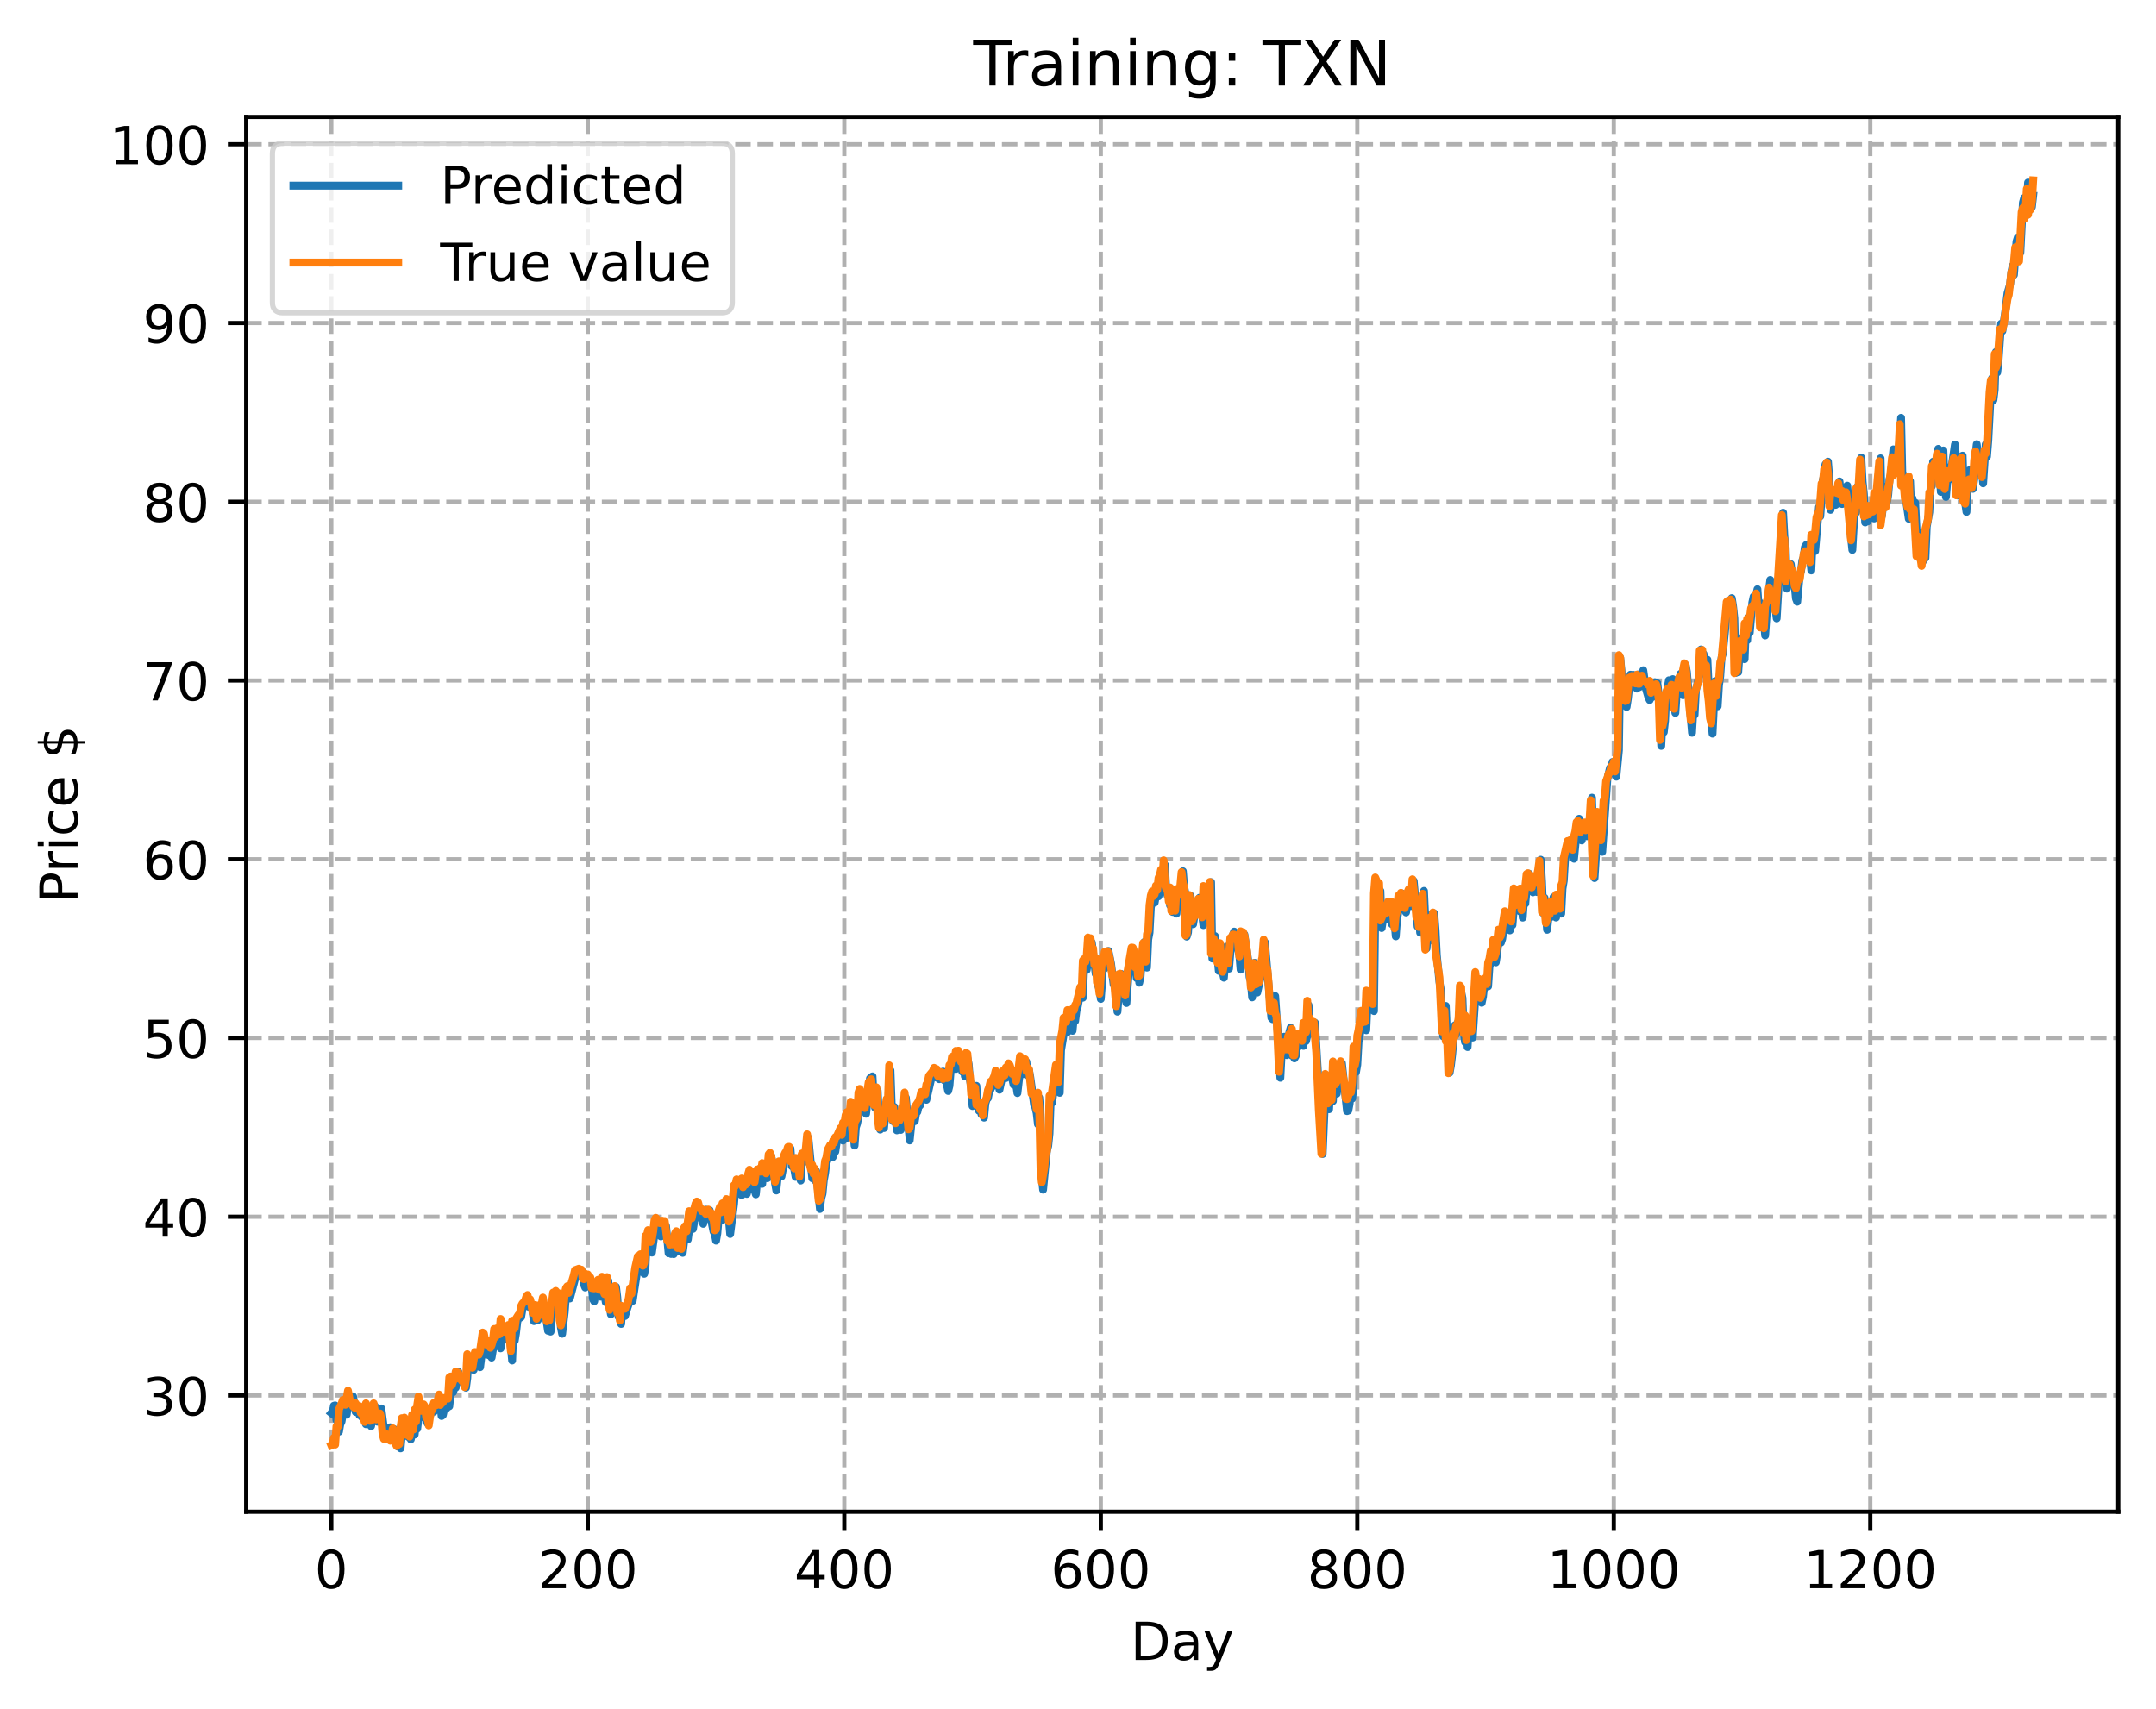 <?xml version="1.0" encoding="utf-8" standalone="no"?>
<!DOCTYPE svg PUBLIC "-//W3C//DTD SVG 1.1//EN"
  "http://www.w3.org/Graphics/SVG/1.1/DTD/svg11.dtd">
<!-- Created with matplotlib (https://matplotlib.org/) -->
<svg height="325.986pt" version="1.1" viewBox="0 0 411.286 325.986" width="411.286pt" xmlns="http://www.w3.org/2000/svg" xmlns:xlink="http://www.w3.org/1999/xlink">
 <defs>
  <style type="text/css">
*{stroke-linecap:butt;stroke-linejoin:round;}
  </style>
 </defs>
 <g id="figure_1">
  <g id="patch_1">
   <path d="M 0 325.986 
L 411.286 325.986 
L 411.286 0 
L 0 0 
z
" style="fill:#ffffff;"/>
  </g>
  <g id="axes_1">
   <g id="patch_2">
    <path d="M 46.966 288.43 
L 404.086 288.43 
L 404.086 22.318 
L 46.966 22.318 
z
" style="fill:#ffffff;"/>
   </g>
   <g id="matplotlib.axis_1">
    <g id="xtick_1">
     <g id="line2d_1">
      <path clip-path="url(#pa909055080)" d="M 63.198 288.43 
L 63.198 22.318 
" style="fill:none;stroke:#b0b0b0;stroke-dasharray:2.96,1.28;stroke-dashoffset:0;stroke-width:0.8;"/>
     </g>
     <g id="line2d_2">
      <defs>
       <path d="M 0 0 
L 0 3.5 
" id="m00d6ed557c" style="stroke:#000000;stroke-width:0.8;"/>
      </defs>
      <g>
       <use style="stroke:#000000;stroke-width:0.8;" x="63.198" xlink:href="#m00d6ed557c" y="288.43"/>
      </g>
     </g>
     <g id="text_1">
      <!-- 0 -->
      <defs>
       <path d="M 31.781 66.406 
Q 24.172 66.406 20.328 58.906 
Q 16.5 51.422 16.5 36.375 
Q 16.5 21.391 20.328 13.891 
Q 24.172 6.391 31.781 6.391 
Q 39.453 6.391 43.281 13.891 
Q 47.125 21.391 47.125 36.375 
Q 47.125 51.422 43.281 58.906 
Q 39.453 66.406 31.781 66.406 
z
M 31.781 74.219 
Q 44.047 74.219 50.516 64.516 
Q 56.984 54.828 56.984 36.375 
Q 56.984 17.969 50.516 8.266 
Q 44.047 -1.422 31.781 -1.422 
Q 19.531 -1.422 13.062 8.266 
Q 6.594 17.969 6.594 36.375 
Q 6.594 54.828 13.062 64.516 
Q 19.531 74.219 31.781 74.219 
z
" id="DejaVuSans-48"/>
      </defs>
      <g transform="translate(60.017 303.029)scale(0.1 -0.1)">
       <use xlink:href="#DejaVuSans-48"/>
      </g>
     </g>
    </g>
    <g id="xtick_2">
     <g id="line2d_3">
      <path clip-path="url(#pa909055080)" d="M 112.129 288.43 
L 112.129 22.318 
" style="fill:none;stroke:#b0b0b0;stroke-dasharray:2.96,1.28;stroke-dashoffset:0;stroke-width:0.8;"/>
     </g>
     <g id="line2d_4">
      <g>
       <use style="stroke:#000000;stroke-width:0.8;" x="112.129" xlink:href="#m00d6ed557c" y="288.43"/>
      </g>
     </g>
     <g id="text_2">
      <!-- 200 -->
      <defs>
       <path d="M 19.188 8.297 
L 53.609 8.297 
L 53.609 0 
L 7.328 0 
L 7.328 8.297 
Q 12.938 14.109 22.625 23.891 
Q 32.328 33.688 34.812 36.531 
Q 39.547 41.844 41.422 45.531 
Q 43.312 49.219 43.312 52.781 
Q 43.312 58.594 39.234 62.25 
Q 35.156 65.922 28.609 65.922 
Q 23.969 65.922 18.812 64.312 
Q 13.672 62.703 7.812 59.422 
L 7.812 69.391 
Q 13.766 71.781 18.938 73 
Q 24.125 74.219 28.422 74.219 
Q 39.75 74.219 46.484 68.547 
Q 53.219 62.891 53.219 53.422 
Q 53.219 48.922 51.531 44.891 
Q 49.859 40.875 45.406 35.406 
Q 44.188 33.984 37.641 27.219 
Q 31.109 20.453 19.188 8.297 
z
" id="DejaVuSans-50"/>
      </defs>
      <g transform="translate(102.585 303.029)scale(0.1 -0.1)">
       <use xlink:href="#DejaVuSans-50"/>
       <use x="63.623" xlink:href="#DejaVuSans-48"/>
       <use x="127.246" xlink:href="#DejaVuSans-48"/>
      </g>
     </g>
    </g>
    <g id="xtick_3">
     <g id="line2d_5">
      <path clip-path="url(#pa909055080)" d="M 161.06 288.43 
L 161.06 22.318 
" style="fill:none;stroke:#b0b0b0;stroke-dasharray:2.96,1.28;stroke-dashoffset:0;stroke-width:0.8;"/>
     </g>
     <g id="line2d_6">
      <g>
       <use style="stroke:#000000;stroke-width:0.8;" x="161.06" xlink:href="#m00d6ed557c" y="288.43"/>
      </g>
     </g>
     <g id="text_3">
      <!-- 400 -->
      <defs>
       <path d="M 37.797 64.312 
L 12.891 25.391 
L 37.797 25.391 
z
M 35.203 72.906 
L 47.609 72.906 
L 47.609 25.391 
L 58.016 25.391 
L 58.016 17.188 
L 47.609 17.188 
L 47.609 0 
L 37.797 0 
L 37.797 17.188 
L 4.891 17.188 
L 4.891 26.703 
z
" id="DejaVuSans-52"/>
      </defs>
      <g transform="translate(151.516 303.029)scale(0.1 -0.1)">
       <use xlink:href="#DejaVuSans-52"/>
       <use x="63.623" xlink:href="#DejaVuSans-48"/>
       <use x="127.246" xlink:href="#DejaVuSans-48"/>
      </g>
     </g>
    </g>
    <g id="xtick_4">
     <g id="line2d_7">
      <path clip-path="url(#pa909055080)" d="M 209.99 288.43 
L 209.99 22.318 
" style="fill:none;stroke:#b0b0b0;stroke-dasharray:2.96,1.28;stroke-dashoffset:0;stroke-width:0.8;"/>
     </g>
     <g id="line2d_8">
      <g>
       <use style="stroke:#000000;stroke-width:0.8;" x="209.99" xlink:href="#m00d6ed557c" y="288.43"/>
      </g>
     </g>
     <g id="text_4">
      <!-- 600 -->
      <defs>
       <path d="M 33.016 40.375 
Q 26.375 40.375 22.484 35.828 
Q 18.609 31.297 18.609 23.391 
Q 18.609 15.531 22.484 10.953 
Q 26.375 6.391 33.016 6.391 
Q 39.656 6.391 43.531 10.953 
Q 47.406 15.531 47.406 23.391 
Q 47.406 31.297 43.531 35.828 
Q 39.656 40.375 33.016 40.375 
z
M 52.594 71.297 
L 52.594 62.312 
Q 48.875 64.062 45.094 64.984 
Q 41.312 65.922 37.594 65.922 
Q 27.828 65.922 22.672 59.328 
Q 17.531 52.734 16.797 39.406 
Q 19.672 43.656 24.016 45.922 
Q 28.375 48.188 33.594 48.188 
Q 44.578 48.188 50.953 41.516 
Q 57.328 34.859 57.328 23.391 
Q 57.328 12.156 50.688 5.359 
Q 44.047 -1.422 33.016 -1.422 
Q 20.359 -1.422 13.672 8.266 
Q 6.984 17.969 6.984 36.375 
Q 6.984 53.656 15.188 63.938 
Q 23.391 74.219 37.203 74.219 
Q 40.922 74.219 44.703 73.484 
Q 48.484 72.75 52.594 71.297 
z
" id="DejaVuSans-54"/>
      </defs>
      <g transform="translate(200.446 303.029)scale(0.1 -0.1)">
       <use xlink:href="#DejaVuSans-54"/>
       <use x="63.623" xlink:href="#DejaVuSans-48"/>
       <use x="127.246" xlink:href="#DejaVuSans-48"/>
      </g>
     </g>
    </g>
    <g id="xtick_5">
     <g id="line2d_9">
      <path clip-path="url(#pa909055080)" d="M 258.921 288.43 
L 258.921 22.318 
" style="fill:none;stroke:#b0b0b0;stroke-dasharray:2.96,1.28;stroke-dashoffset:0;stroke-width:0.8;"/>
     </g>
     <g id="line2d_10">
      <g>
       <use style="stroke:#000000;stroke-width:0.8;" x="258.921" xlink:href="#m00d6ed557c" y="288.43"/>
      </g>
     </g>
     <g id="text_5">
      <!-- 800 -->
      <defs>
       <path d="M 31.781 34.625 
Q 24.75 34.625 20.719 30.859 
Q 16.703 27.094 16.703 20.516 
Q 16.703 13.922 20.719 10.156 
Q 24.75 6.391 31.781 6.391 
Q 38.812 6.391 42.859 10.172 
Q 46.922 13.969 46.922 20.516 
Q 46.922 27.094 42.891 30.859 
Q 38.875 34.625 31.781 34.625 
z
M 21.922 38.812 
Q 15.578 40.375 12.031 44.719 
Q 8.5 49.078 8.5 55.328 
Q 8.5 64.062 14.719 69.141 
Q 20.953 74.219 31.781 74.219 
Q 42.672 74.219 48.875 69.141 
Q 55.078 64.062 55.078 55.328 
Q 55.078 49.078 51.531 44.719 
Q 48 40.375 41.703 38.812 
Q 48.828 37.156 52.797 32.312 
Q 56.781 27.484 56.781 20.516 
Q 56.781 9.906 50.312 4.234 
Q 43.844 -1.422 31.781 -1.422 
Q 19.734 -1.422 13.25 4.234 
Q 6.781 9.906 6.781 20.516 
Q 6.781 27.484 10.781 32.312 
Q 14.797 37.156 21.922 38.812 
z
M 18.312 54.391 
Q 18.312 48.734 21.844 45.562 
Q 25.391 42.391 31.781 42.391 
Q 38.141 42.391 41.719 45.562 
Q 45.312 48.734 45.312 54.391 
Q 45.312 60.062 41.719 63.234 
Q 38.141 66.406 31.781 66.406 
Q 25.391 66.406 21.844 63.234 
Q 18.312 60.062 18.312 54.391 
z
" id="DejaVuSans-56"/>
      </defs>
      <g transform="translate(249.377 303.029)scale(0.1 -0.1)">
       <use xlink:href="#DejaVuSans-56"/>
       <use x="63.623" xlink:href="#DejaVuSans-48"/>
       <use x="127.246" xlink:href="#DejaVuSans-48"/>
      </g>
     </g>
    </g>
    <g id="xtick_6">
     <g id="line2d_11">
      <path clip-path="url(#pa909055080)" d="M 307.851 288.43 
L 307.851 22.318 
" style="fill:none;stroke:#b0b0b0;stroke-dasharray:2.96,1.28;stroke-dashoffset:0;stroke-width:0.8;"/>
     </g>
     <g id="line2d_12">
      <g>
       <use style="stroke:#000000;stroke-width:0.8;" x="307.851" xlink:href="#m00d6ed557c" y="288.43"/>
      </g>
     </g>
     <g id="text_6">
      <!-- 1000 -->
      <defs>
       <path d="M 12.406 8.297 
L 28.516 8.297 
L 28.516 63.922 
L 10.984 60.406 
L 10.984 69.391 
L 28.422 72.906 
L 38.281 72.906 
L 38.281 8.297 
L 54.391 8.297 
L 54.391 0 
L 12.406 0 
z
" id="DejaVuSans-49"/>
      </defs>
      <g transform="translate(295.126 303.029)scale(0.1 -0.1)">
       <use xlink:href="#DejaVuSans-49"/>
       <use x="63.623" xlink:href="#DejaVuSans-48"/>
       <use x="127.246" xlink:href="#DejaVuSans-48"/>
       <use x="190.869" xlink:href="#DejaVuSans-48"/>
      </g>
     </g>
    </g>
    <g id="xtick_7">
     <g id="line2d_13">
      <path clip-path="url(#pa909055080)" d="M 356.782 288.43 
L 356.782 22.318 
" style="fill:none;stroke:#b0b0b0;stroke-dasharray:2.96,1.28;stroke-dashoffset:0;stroke-width:0.8;"/>
     </g>
     <g id="line2d_14">
      <g>
       <use style="stroke:#000000;stroke-width:0.8;" x="356.782" xlink:href="#m00d6ed557c" y="288.43"/>
      </g>
     </g>
     <g id="text_7">
      <!-- 1200 -->
      <g transform="translate(344.057 303.029)scale(0.1 -0.1)">
       <use xlink:href="#DejaVuSans-49"/>
       <use x="63.623" xlink:href="#DejaVuSans-50"/>
       <use x="127.246" xlink:href="#DejaVuSans-48"/>
       <use x="190.869" xlink:href="#DejaVuSans-48"/>
      </g>
     </g>
    </g>
    <g id="text_8">
     <!-- Day -->
     <defs>
      <path d="M 19.672 64.797 
L 19.672 8.109 
L 31.594 8.109 
Q 46.688 8.109 53.688 14.938 
Q 60.688 21.781 60.688 36.531 
Q 60.688 51.172 53.688 57.984 
Q 46.688 64.797 31.594 64.797 
z
M 9.812 72.906 
L 30.078 72.906 
Q 51.266 72.906 61.172 64.094 
Q 71.094 55.281 71.094 36.531 
Q 71.094 17.672 61.125 8.828 
Q 51.172 0 30.078 0 
L 9.812 0 
z
" id="DejaVuSans-68"/>
      <path d="M 34.281 27.484 
Q 23.391 27.484 19.188 25 
Q 14.984 22.516 14.984 16.5 
Q 14.984 11.719 18.141 8.906 
Q 21.297 6.109 26.703 6.109 
Q 34.188 6.109 38.703 11.406 
Q 43.219 16.703 43.219 25.484 
L 43.219 27.484 
z
M 52.203 31.203 
L 52.203 0 
L 43.219 0 
L 43.219 8.297 
Q 40.141 3.328 35.547 0.953 
Q 30.953 -1.422 24.312 -1.422 
Q 15.922 -1.422 10.953 3.297 
Q 6 8.016 6 15.922 
Q 6 25.141 12.172 29.828 
Q 18.359 34.516 30.609 34.516 
L 43.219 34.516 
L 43.219 35.406 
Q 43.219 41.609 39.141 45 
Q 35.062 48.391 27.688 48.391 
Q 23 48.391 18.547 47.266 
Q 14.109 46.141 10.016 43.891 
L 10.016 52.203 
Q 14.938 54.109 19.578 55.047 
Q 24.219 56 28.609 56 
Q 40.484 56 46.344 49.844 
Q 52.203 43.703 52.203 31.203 
z
" id="DejaVuSans-97"/>
      <path d="M 32.172 -5.078 
Q 28.375 -14.844 24.75 -17.812 
Q 21.141 -20.797 15.094 -20.797 
L 7.906 -20.797 
L 7.906 -13.281 
L 13.188 -13.281 
Q 16.891 -13.281 18.938 -11.516 
Q 21 -9.766 23.484 -3.219 
L 25.094 0.875 
L 2.984 54.688 
L 12.5 54.688 
L 29.594 11.922 
L 46.688 54.688 
L 56.203 54.688 
z
" id="DejaVuSans-121"/>
     </defs>
     <g transform="translate(215.652 316.707)scale(0.1 -0.1)">
      <use xlink:href="#DejaVuSans-68"/>
      <use x="77.002" xlink:href="#DejaVuSans-97"/>
      <use x="138.281" xlink:href="#DejaVuSans-121"/>
     </g>
    </g>
   </g>
   <g id="matplotlib.axis_2">
    <g id="ytick_1">
     <g id="line2d_15">
      <path clip-path="url(#pa909055080)" d="M 46.966 266.248 
L 404.086 266.248 
" style="fill:none;stroke:#b0b0b0;stroke-dasharray:2.96,1.28;stroke-dashoffset:0;stroke-width:0.8;"/>
     </g>
     <g id="line2d_16">
      <defs>
       <path d="M 0 0 
L -3.5 0 
" id="mccb7ef8afa" style="stroke:#000000;stroke-width:0.8;"/>
      </defs>
      <g>
       <use style="stroke:#000000;stroke-width:0.8;" x="46.966" xlink:href="#mccb7ef8afa" y="266.248"/>
      </g>
     </g>
     <g id="text_9">
      <!-- 30 -->
      <defs>
       <path d="M 40.578 39.312 
Q 47.656 37.797 51.625 33 
Q 55.609 28.219 55.609 21.188 
Q 55.609 10.406 48.188 4.484 
Q 40.766 -1.422 27.094 -1.422 
Q 22.516 -1.422 17.656 -0.516 
Q 12.797 0.391 7.625 2.203 
L 7.625 11.719 
Q 11.719 9.328 16.594 8.109 
Q 21.484 6.891 26.812 6.891 
Q 36.078 6.891 40.938 10.547 
Q 45.797 14.203 45.797 21.188 
Q 45.797 27.641 41.281 31.266 
Q 36.766 34.906 28.719 34.906 
L 20.219 34.906 
L 20.219 43.016 
L 29.109 43.016 
Q 36.375 43.016 40.234 45.922 
Q 44.094 48.828 44.094 54.297 
Q 44.094 59.906 40.109 62.906 
Q 36.141 65.922 28.719 65.922 
Q 24.656 65.922 20.016 65.031 
Q 15.375 64.156 9.812 62.312 
L 9.812 71.094 
Q 15.438 72.656 20.344 73.438 
Q 25.25 74.219 29.594 74.219 
Q 40.828 74.219 47.359 69.109 
Q 53.906 64.016 53.906 55.328 
Q 53.906 49.266 50.438 45.094 
Q 46.969 40.922 40.578 39.312 
z
" id="DejaVuSans-51"/>
      </defs>
      <g transform="translate(27.241 270.047)scale(0.1 -0.1)">
       <use xlink:href="#DejaVuSans-51"/>
       <use x="63.623" xlink:href="#DejaVuSans-48"/>
      </g>
     </g>
    </g>
    <g id="ytick_2">
     <g id="line2d_17">
      <path clip-path="url(#pa909055080)" d="M 46.966 232.145 
L 404.086 232.145 
" style="fill:none;stroke:#b0b0b0;stroke-dasharray:2.96,1.28;stroke-dashoffset:0;stroke-width:0.8;"/>
     </g>
     <g id="line2d_18">
      <g>
       <use style="stroke:#000000;stroke-width:0.8;" x="46.966" xlink:href="#mccb7ef8afa" y="232.145"/>
      </g>
     </g>
     <g id="text_10">
      <!-- 40 -->
      <g transform="translate(27.241 235.944)scale(0.1 -0.1)">
       <use xlink:href="#DejaVuSans-52"/>
       <use x="63.623" xlink:href="#DejaVuSans-48"/>
      </g>
     </g>
    </g>
    <g id="ytick_3">
     <g id="line2d_19">
      <path clip-path="url(#pa909055080)" d="M 46.966 198.042 
L 404.086 198.042 
" style="fill:none;stroke:#b0b0b0;stroke-dasharray:2.96,1.28;stroke-dashoffset:0;stroke-width:0.8;"/>
     </g>
     <g id="line2d_20">
      <g>
       <use style="stroke:#000000;stroke-width:0.8;" x="46.966" xlink:href="#mccb7ef8afa" y="198.042"/>
      </g>
     </g>
     <g id="text_11">
      <!-- 50 -->
      <defs>
       <path d="M 10.797 72.906 
L 49.516 72.906 
L 49.516 64.594 
L 19.828 64.594 
L 19.828 46.734 
Q 21.969 47.469 24.109 47.828 
Q 26.266 48.188 28.422 48.188 
Q 40.625 48.188 47.75 41.5 
Q 54.891 34.812 54.891 23.391 
Q 54.891 11.625 47.562 5.094 
Q 40.234 -1.422 26.906 -1.422 
Q 22.312 -1.422 17.547 -0.641 
Q 12.797 0.141 7.719 1.703 
L 7.719 11.625 
Q 12.109 9.234 16.797 8.062 
Q 21.484 6.891 26.703 6.891 
Q 35.156 6.891 40.078 11.328 
Q 45.016 15.766 45.016 23.391 
Q 45.016 31 40.078 35.438 
Q 35.156 39.891 26.703 39.891 
Q 22.75 39.891 18.812 39.016 
Q 14.891 38.141 10.797 36.281 
z
" id="DejaVuSans-53"/>
      </defs>
      <g transform="translate(27.241 201.841)scale(0.1 -0.1)">
       <use xlink:href="#DejaVuSans-53"/>
       <use x="63.623" xlink:href="#DejaVuSans-48"/>
      </g>
     </g>
    </g>
    <g id="ytick_4">
     <g id="line2d_21">
      <path clip-path="url(#pa909055080)" d="M 46.966 163.938 
L 404.086 163.938 
" style="fill:none;stroke:#b0b0b0;stroke-dasharray:2.96,1.28;stroke-dashoffset:0;stroke-width:0.8;"/>
     </g>
     <g id="line2d_22">
      <g>
       <use style="stroke:#000000;stroke-width:0.8;" x="46.966" xlink:href="#mccb7ef8afa" y="163.938"/>
      </g>
     </g>
     <g id="text_12">
      <!-- 60 -->
      <g transform="translate(27.241 167.738)scale(0.1 -0.1)">
       <use xlink:href="#DejaVuSans-54"/>
       <use x="63.623" xlink:href="#DejaVuSans-48"/>
      </g>
     </g>
    </g>
    <g id="ytick_5">
     <g id="line2d_23">
      <path clip-path="url(#pa909055080)" d="M 46.966 129.835 
L 404.086 129.835 
" style="fill:none;stroke:#b0b0b0;stroke-dasharray:2.96,1.28;stroke-dashoffset:0;stroke-width:0.8;"/>
     </g>
     <g id="line2d_24">
      <g>
       <use style="stroke:#000000;stroke-width:0.8;" x="46.966" xlink:href="#mccb7ef8afa" y="129.835"/>
      </g>
     </g>
     <g id="text_13">
      <!-- 70 -->
      <defs>
       <path d="M 8.203 72.906 
L 55.078 72.906 
L 55.078 68.703 
L 28.609 0 
L 18.312 0 
L 43.219 64.594 
L 8.203 64.594 
z
" id="DejaVuSans-55"/>
      </defs>
      <g transform="translate(27.241 133.634)scale(0.1 -0.1)">
       <use xlink:href="#DejaVuSans-55"/>
       <use x="63.623" xlink:href="#DejaVuSans-48"/>
      </g>
     </g>
    </g>
    <g id="ytick_6">
     <g id="line2d_25">
      <path clip-path="url(#pa909055080)" d="M 46.966 95.732 
L 404.086 95.732 
" style="fill:none;stroke:#b0b0b0;stroke-dasharray:2.96,1.28;stroke-dashoffset:0;stroke-width:0.8;"/>
     </g>
     <g id="line2d_26">
      <g>
       <use style="stroke:#000000;stroke-width:0.8;" x="46.966" xlink:href="#mccb7ef8afa" y="95.732"/>
      </g>
     </g>
     <g id="text_14">
      <!-- 80 -->
      <g transform="translate(27.241 99.531)scale(0.1 -0.1)">
       <use xlink:href="#DejaVuSans-56"/>
       <use x="63.623" xlink:href="#DejaVuSans-48"/>
      </g>
     </g>
    </g>
    <g id="ytick_7">
     <g id="line2d_27">
      <path clip-path="url(#pa909055080)" d="M 46.966 61.629 
L 404.086 61.629 
" style="fill:none;stroke:#b0b0b0;stroke-dasharray:2.96,1.28;stroke-dashoffset:0;stroke-width:0.8;"/>
     </g>
     <g id="line2d_28">
      <g>
       <use style="stroke:#000000;stroke-width:0.8;" x="46.966" xlink:href="#mccb7ef8afa" y="61.629"/>
      </g>
     </g>
     <g id="text_15">
      <!-- 90 -->
      <defs>
       <path d="M 10.984 1.516 
L 10.984 10.5 
Q 14.703 8.734 18.5 7.812 
Q 22.312 6.891 25.984 6.891 
Q 35.75 6.891 40.891 13.453 
Q 46.047 20.016 46.781 33.406 
Q 43.953 29.203 39.594 26.953 
Q 35.25 24.703 29.984 24.703 
Q 19.047 24.703 12.672 31.312 
Q 6.297 37.938 6.297 49.422 
Q 6.297 60.641 12.938 67.422 
Q 19.578 74.219 30.609 74.219 
Q 43.266 74.219 49.922 64.516 
Q 56.594 54.828 56.594 36.375 
Q 56.594 19.141 48.406 8.859 
Q 40.234 -1.422 26.422 -1.422 
Q 22.703 -1.422 18.891 -0.688 
Q 15.094 0.047 10.984 1.516 
z
M 30.609 32.422 
Q 37.25 32.422 41.125 36.953 
Q 45.016 41.5 45.016 49.422 
Q 45.016 57.281 41.125 61.844 
Q 37.25 66.406 30.609 66.406 
Q 23.969 66.406 20.094 61.844 
Q 16.219 57.281 16.219 49.422 
Q 16.219 41.5 20.094 36.953 
Q 23.969 32.422 30.609 32.422 
z
" id="DejaVuSans-57"/>
      </defs>
      <g transform="translate(27.241 65.428)scale(0.1 -0.1)">
       <use xlink:href="#DejaVuSans-57"/>
       <use x="63.623" xlink:href="#DejaVuSans-48"/>
      </g>
     </g>
    </g>
    <g id="ytick_8">
     <g id="line2d_29">
      <path clip-path="url(#pa909055080)" d="M 46.966 27.525 
L 404.086 27.525 
" style="fill:none;stroke:#b0b0b0;stroke-dasharray:2.96,1.28;stroke-dashoffset:0;stroke-width:0.8;"/>
     </g>
     <g id="line2d_30">
      <g>
       <use style="stroke:#000000;stroke-width:0.8;" x="46.966" xlink:href="#mccb7ef8afa" y="27.525"/>
      </g>
     </g>
     <g id="text_16">
      <!-- 100 -->
      <g transform="translate(20.878 31.324)scale(0.1 -0.1)">
       <use xlink:href="#DejaVuSans-49"/>
       <use x="63.623" xlink:href="#DejaVuSans-48"/>
       <use x="127.246" xlink:href="#DejaVuSans-48"/>
      </g>
     </g>
    </g>
    <g id="text_17">
     <!-- Price $ -->
     <defs>
      <path d="M 19.672 64.797 
L 19.672 37.406 
L 32.078 37.406 
Q 38.969 37.406 42.719 40.969 
Q 46.484 44.531 46.484 51.125 
Q 46.484 57.672 42.719 61.234 
Q 38.969 64.797 32.078 64.797 
z
M 9.812 72.906 
L 32.078 72.906 
Q 44.344 72.906 50.609 67.359 
Q 56.891 61.812 56.891 51.125 
Q 56.891 40.328 50.609 34.812 
Q 44.344 29.297 32.078 29.297 
L 19.672 29.297 
L 19.672 0 
L 9.812 0 
z
" id="DejaVuSans-80"/>
      <path d="M 41.109 46.297 
Q 39.594 47.172 37.812 47.578 
Q 36.031 48 33.891 48 
Q 26.266 48 22.188 43.047 
Q 18.109 38.094 18.109 28.812 
L 18.109 0 
L 9.078 0 
L 9.078 54.688 
L 18.109 54.688 
L 18.109 46.188 
Q 20.953 51.172 25.484 53.578 
Q 30.031 56 36.531 56 
Q 37.453 56 38.578 55.875 
Q 39.703 55.766 41.062 55.516 
z
" id="DejaVuSans-114"/>
      <path d="M 9.422 54.688 
L 18.406 54.688 
L 18.406 0 
L 9.422 0 
z
M 9.422 75.984 
L 18.406 75.984 
L 18.406 64.594 
L 9.422 64.594 
z
" id="DejaVuSans-105"/>
      <path d="M 48.781 52.594 
L 48.781 44.188 
Q 44.969 46.297 41.141 47.344 
Q 37.312 48.391 33.406 48.391 
Q 24.656 48.391 19.812 42.844 
Q 14.984 37.312 14.984 27.297 
Q 14.984 17.281 19.812 11.734 
Q 24.656 6.203 33.406 6.203 
Q 37.312 6.203 41.141 7.25 
Q 44.969 8.297 48.781 10.406 
L 48.781 2.094 
Q 45.016 0.344 40.984 -0.531 
Q 36.969 -1.422 32.422 -1.422 
Q 20.062 -1.422 12.781 6.344 
Q 5.516 14.109 5.516 27.297 
Q 5.516 40.672 12.859 48.328 
Q 20.219 56 33.016 56 
Q 37.156 56 41.109 55.141 
Q 45.062 54.297 48.781 52.594 
z
" id="DejaVuSans-99"/>
      <path d="M 56.203 29.594 
L 56.203 25.203 
L 14.891 25.203 
Q 15.484 15.922 20.484 11.062 
Q 25.484 6.203 34.422 6.203 
Q 39.594 6.203 44.453 7.469 
Q 49.312 8.734 54.109 11.281 
L 54.109 2.781 
Q 49.266 0.734 44.188 -0.344 
Q 39.109 -1.422 33.891 -1.422 
Q 20.797 -1.422 13.156 6.188 
Q 5.516 13.812 5.516 26.812 
Q 5.516 40.234 12.766 48.109 
Q 20.016 56 32.328 56 
Q 43.359 56 49.781 48.891 
Q 56.203 41.797 56.203 29.594 
z
M 47.219 32.234 
Q 47.125 39.594 43.094 43.984 
Q 39.062 48.391 32.422 48.391 
Q 24.906 48.391 20.391 44.141 
Q 15.875 39.891 15.188 32.172 
z
" id="DejaVuSans-101"/>
      <path id="DejaVuSans-32"/>
      <path d="M 33.797 -14.703 
L 28.906 -14.703 
L 28.859 0 
Q 23.734 0.094 18.609 1.188 
Q 13.484 2.297 8.297 4.5 
L 8.297 13.281 
Q 13.281 10.156 18.375 8.562 
Q 23.484 6.984 28.906 6.938 
L 28.906 29.203 
Q 18.109 30.953 13.203 35.156 
Q 8.297 39.359 8.297 46.688 
Q 8.297 54.641 13.625 59.219 
Q 18.953 63.812 28.906 64.5 
L 28.906 75.984 
L 33.797 75.984 
L 33.797 64.656 
Q 38.328 64.453 42.578 63.688 
Q 46.828 62.938 50.875 61.625 
L 50.875 53.078 
Q 46.828 55.125 42.547 56.25 
Q 38.281 57.375 33.797 57.562 
L 33.797 36.719 
Q 44.875 35.016 50.094 30.609 
Q 55.328 26.219 55.328 18.609 
Q 55.328 10.359 49.781 5.594 
Q 44.234 0.828 33.797 0.094 
z
M 28.906 37.594 
L 28.906 57.625 
Q 23.25 56.984 20.266 54.391 
Q 17.281 51.812 17.281 47.516 
Q 17.281 43.312 20.031 40.969 
Q 22.797 38.625 28.906 37.594 
z
M 33.797 28.219 
L 33.797 7.078 
Q 39.984 7.906 43.141 10.594 
Q 46.297 13.281 46.297 17.672 
Q 46.297 21.969 43.281 24.5 
Q 40.281 27.047 33.797 28.219 
z
" id="DejaVuSans-36"/>
     </defs>
     <g transform="translate(14.798 172.342)rotate(-90)scale(0.1 -0.1)">
      <use xlink:href="#DejaVuSans-80"/>
      <use x="58.553" xlink:href="#DejaVuSans-114"/>
      <use x="99.666" xlink:href="#DejaVuSans-105"/>
      <use x="127.449" xlink:href="#DejaVuSans-99"/>
      <use x="182.43" xlink:href="#DejaVuSans-101"/>
      <use x="243.953" xlink:href="#DejaVuSans-32"/>
      <use x="275.74" xlink:href="#DejaVuSans-36"/>
     </g>
    </g>
   </g>
   <g id="line2d_31">
    <path clip-path="url(#pa909055080)" d="M 63.198 269.602 
L 63.443 269.801 
L 63.688 268.208 
L 63.932 268.147 
L 64.177 270.971 
L 64.422 270.842 
L 64.666 273.155 
L 64.911 271.737 
L 65.156 271.226 
L 65.645 268.21 
L 65.89 268.812 
L 66.134 269.91 
L 66.623 266.448 
L 67.113 268.097 
L 67.357 266.431 
L 67.847 269.398 
L 68.091 268.176 
L 68.336 268.817 
L 68.581 270.007 
L 68.825 268.886 
L 69.07 270.391 
L 69.315 269.257 
L 69.804 271.733 
L 70.049 269.525 
L 70.538 271.493 
L 70.783 272.111 
L 71.517 268.272 
L 72.006 271.253 
L 72.251 270.183 
L 72.495 269.69 
L 72.74 268.729 
L 73.474 274.353 
L 73.718 273.615 
L 73.963 274.12 
L 74.208 272.759 
L 74.452 272.321 
L 74.697 274.386 
L 74.942 273.919 
L 75.186 272.675 
L 75.676 274.526 
L 75.92 276.018 
L 76.165 275.176 
L 76.41 276.334 
L 76.654 273.686 
L 76.899 272.35 
L 77.144 273.564 
L 77.388 272.201 
L 77.878 274.147 
L 78.122 273.112 
L 78.367 274.636 
L 78.611 273.457 
L 78.856 271.069 
L 79.101 273.709 
L 79.345 271.657 
L 79.59 272.585 
L 80.079 268.636 
L 80.324 270.019 
L 80.569 270.389 
L 80.813 268.813 
L 81.058 269.365 
L 81.547 271.536 
L 81.792 269.838 
L 82.037 270.136 
L 82.526 268.327 
L 82.771 269.348 
L 83.015 268.166 
L 83.26 267.758 
L 83.505 268.852 
L 83.749 268.037 
L 83.994 268.165 
L 84.239 270.167 
L 84.483 269.999 
L 84.728 268.889 
L 84.972 267.241 
L 85.217 268.672 
L 85.462 268.022 
L 85.706 268.318 
L 86.196 263.708 
L 86.44 265.625 
L 86.685 264.701 
L 86.93 264.762 
L 87.174 262.522 
L 87.419 261.7 
L 87.908 263.408 
L 88.153 262.804 
L 88.398 263.919 
L 88.887 264.766 
L 89.132 262.949 
L 89.376 258.962 
L 89.621 260.523 
L 89.866 260.611 
L 90.11 259.808 
L 90.355 261.37 
L 90.844 258.534 
L 91.333 260.408 
L 91.578 260.853 
L 92.067 256.93 
L 92.312 256.028 
L 92.557 256.725 
L 92.801 258.456 
L 93.046 257.116 
L 93.291 258.587 
L 93.535 257.141 
L 93.78 259.02 
L 94.514 254.66 
L 94.759 256.686 
L 95.003 254.906 
L 95.493 257.255 
L 95.737 253.411 
L 95.982 255.156 
L 96.227 255.613 
L 96.471 254.05 
L 96.716 253.754 
L 96.96 255.273 
L 97.205 254.253 
L 97.694 259.58 
L 97.939 254.045 
L 98.184 255.841 
L 98.428 254.402 
L 98.673 252.239 
L 98.918 251.333 
L 99.162 251.463 
L 99.407 251.297 
L 99.652 249.872 
L 99.896 249.229 
L 100.141 249.255 
L 100.386 248.543 
L 100.63 248.497 
L 100.875 247.936 
L 101.12 249.498 
L 101.364 248.776 
L 101.854 252.064 
L 102.098 250.901 
L 102.343 249.193 
L 102.587 251.889 
L 103.077 251.001 
L 103.321 249.477 
L 103.566 250.517 
L 103.811 248.981 
L 104.545 253.908 
L 104.789 252.092 
L 105.034 254.063 
L 105.279 250.449 
L 105.523 249.485 
L 105.768 247.379 
L 106.013 248.734 
L 106.257 247.975 
L 106.502 249.836 
L 106.747 248.247 
L 106.991 253.245 
L 107.236 254.482 
L 107.725 250.368 
L 107.97 247.026 
L 108.215 246.645 
L 108.459 245.376 
L 108.704 247.746 
L 109.927 243.13 
L 110.172 242.814 
L 110.416 242.999 
L 110.661 242.651 
L 110.906 243.698 
L 111.15 242.665 
L 111.395 245.041 
L 111.64 245.657 
L 111.884 244.081 
L 112.129 245.034 
L 112.374 244.254 
L 112.618 245.042 
L 112.863 245.311 
L 113.108 247.85 
L 113.352 248.283 
L 113.842 245.378 
L 114.086 246.407 
L 114.331 245.099 
L 114.575 247.397 
L 114.82 246.903 
L 115.065 245.517 
L 115.554 248.46 
L 116.043 244.359 
L 116.288 248.941 
L 116.533 250.767 
L 116.777 248.141 
L 117.022 247.939 
L 117.511 245.526 
L 117.756 247.549 
L 118.001 251.228 
L 118.245 249.696 
L 118.49 252.6 
L 118.735 249.364 
L 119.224 251.089 
L 119.713 249.465 
L 120.203 248.058 
L 120.447 246.606 
L 120.692 248.202 
L 121.426 243.348 
L 122.16 240.816 
L 122.404 240.403 
L 122.894 243.034 
L 123.138 241.674 
L 123.383 236.421 
L 123.628 236.386 
L 123.872 235.531 
L 124.117 236.741 
L 124.362 238.987 
L 125.096 233.659 
L 125.34 233.28 
L 125.83 235.375 
L 126.074 235.904 
L 126.319 234.281 
L 126.563 233.617 
L 126.808 234.878 
L 127.053 233.92 
L 127.542 239.109 
L 127.787 237.552 
L 128.031 239.252 
L 128.276 237.314 
L 128.521 239.278 
L 128.765 237.459 
L 129.255 235.436 
L 129.499 238.711 
L 129.989 237.063 
L 130.233 239.038 
L 130.723 235.193 
L 130.967 234.716 
L 131.212 236.479 
L 131.701 232.722 
L 132.191 234.471 
L 132.68 231.495 
L 132.924 230.34 
L 133.169 230.256 
L 133.903 232.697 
L 134.148 233.505 
L 134.637 230.803 
L 134.882 232.515 
L 135.126 231.978 
L 135.371 230.905 
L 135.86 233.759 
L 136.105 234.969 
L 136.35 235.419 
L 136.594 236.717 
L 136.839 235.336 
L 137.084 232.463 
L 137.328 231.243 
L 137.573 230.892 
L 137.818 232.756 
L 138.062 231.281 
L 138.307 231.682 
L 138.551 231.078 
L 138.796 230.004 
L 139.285 235.444 
L 140.019 229.734 
L 140.264 226.817 
L 140.509 227.835 
L 140.753 226.279 
L 141.243 227.165 
L 141.487 228.028 
L 141.732 225.416 
L 141.977 227.243 
L 142.221 226.038 
L 142.466 227.796 
L 142.711 226.696 
L 142.955 224.968 
L 143.2 224.412 
L 144.178 227.875 
L 144.423 225.497 
L 144.668 224.38 
L 144.912 225.384 
L 145.157 224.503 
L 145.402 225.873 
L 145.646 223.179 
L 145.891 224.024 
L 146.136 223.129 
L 146.38 224.795 
L 146.625 223.522 
L 146.87 221.174 
L 147.114 220.576 
L 147.359 221.857 
L 147.848 225.774 
L 148.093 227.138 
L 148.338 224.752 
L 148.827 222.324 
L 149.072 224.466 
L 149.316 223.206 
L 149.561 221.253 
L 150.784 219.124 
L 151.029 222.484 
L 151.273 221.719 
L 151.763 224.543 
L 152.007 222.006 
L 152.252 223.323 
L 152.497 222.096 
L 152.741 225.244 
L 152.986 221.05 
L 153.231 220.56 
L 153.475 221.65 
L 153.72 220.967 
L 153.965 219.454 
L 154.209 217.131 
L 154.943 224.807 
L 155.188 223.293 
L 155.433 225.187 
L 155.677 223.402 
L 156.411 230.666 
L 156.656 228.629 
L 156.9 227.783 
L 157.145 225.216 
L 157.39 223.894 
L 157.634 221.924 
L 158.613 219.425 
L 158.858 220.77 
L 159.102 219.514 
L 159.347 219.727 
L 159.592 218.043 
L 160.081 216.278 
L 160.326 216.232 
L 160.57 215.687 
L 160.815 217.617 
L 161.06 215.083 
L 161.304 217.276 
L 161.549 214.444 
L 161.794 213.034 
L 162.038 212.731 
L 162.283 214.129 
L 162.527 211.933 
L 163.017 218.562 
L 163.261 215.104 
L 163.506 214.375 
L 163.751 213.106 
L 163.995 209.399 
L 164.24 208.277 
L 164.485 210.932 
L 164.729 210.116 
L 165.219 212.498 
L 165.953 205.757 
L 166.442 205.368 
L 166.687 210.012 
L 166.931 211.36 
L 167.421 208.118 
L 167.665 213.346 
L 167.91 215.528 
L 168.399 212.309 
L 168.644 215.231 
L 168.888 212.672 
L 169.378 210.107 
L 169.622 211.1 
L 169.867 204.231 
L 170.112 211.077 
L 170.356 213.912 
L 170.601 211.198 
L 171.09 215.666 
L 171.335 213.193 
L 171.58 213.718 
L 171.824 215.583 
L 172.314 211.747 
L 172.558 213.523 
L 172.803 209.437 
L 173.537 217.587 
L 174.026 212.784 
L 174.271 212.657 
L 174.515 213.909 
L 174.76 212.437 
L 175.005 212.13 
L 175.249 211.002 
L 175.494 210.934 
L 175.739 209.918 
L 175.983 209.726 
L 176.228 209.158 
L 176.473 208.895 
L 176.717 209.837 
L 177.696 205.59 
L 178.43 204.382 
L 178.675 205.605 
L 178.919 204.561 
L 179.164 205.902 
L 179.898 204.45 
L 180.142 206.131 
L 180.387 205.761 
L 180.876 208.154 
L 181.121 207.175 
L 181.366 204.109 
L 181.61 203.139 
L 181.855 201.624 
L 182.344 203.956 
L 182.589 201.532 
L 182.834 203.382 
L 183.078 201.38 
L 183.568 204.458 
L 183.812 201.962 
L 184.057 205.34 
L 184.302 203.04 
L 184.546 201.828 
L 184.791 203.056 
L 185.036 206.122 
L 185.28 207.464 
L 185.525 211.031 
L 185.77 207.817 
L 186.014 209.612 
L 186.259 207.173 
L 186.503 210.958 
L 186.748 211.928 
L 186.993 210.697 
L 187.237 212.619 
L 187.482 211.425 
L 187.727 213.245 
L 187.971 210.574 
L 188.216 209.753 
L 188.461 209.519 
L 188.705 208.252 
L 188.95 207.924 
L 189.195 207.043 
L 189.439 207.215 
L 189.684 206.739 
L 190.173 205.019 
L 190.418 205.771 
L 190.663 207.914 
L 191.152 205.674 
L 191.397 204.672 
L 191.641 204.161 
L 191.886 205.684 
L 192.13 204.327 
L 192.375 205.409 
L 192.62 203.679 
L 193.354 206.957 
L 193.598 205.189 
L 194.088 208.557 
L 194.822 202.282 
L 195.311 204.944 
L 195.8 202.597 
L 196.045 205.137 
L 196.29 204.152 
L 196.534 205.492 
L 197.268 210.789 
L 197.513 211.285 
L 197.758 212.37 
L 198.002 214.498 
L 198.247 209.433 
L 198.491 212.614 
L 198.736 224.556 
L 198.981 226.984 
L 199.715 219.508 
L 199.959 218.643 
L 200.204 216.285 
L 200.449 209.461 
L 200.693 210.418 
L 201.183 206.759 
L 201.672 203.755 
L 201.917 205.17 
L 202.161 208.506 
L 202.406 200.396 
L 202.895 197.448 
L 203.14 194.99 
L 203.629 196.933 
L 203.874 194.304 
L 204.363 195.993 
L 204.608 196.668 
L 204.852 194.114 
L 205.097 194.811 
L 205.342 192.899 
L 205.586 192.084 
L 206.32 188.185 
L 206.565 190.36 
L 206.81 184.58 
L 207.054 183.815 
L 207.299 185.068 
L 207.544 183.404 
L 207.788 179.765 
L 208.033 181.326 
L 208.278 179.831 
L 209.012 185.798 
L 209.256 183.291 
L 209.501 188.073 
L 209.746 188.796 
L 209.99 190.597 
L 210.235 187.547 
L 210.479 182.52 
L 210.724 184.779 
L 210.969 182.068 
L 211.213 182.939 
L 211.458 181.441 
L 211.947 183.844 
L 212.437 187.835 
L 212.681 186.699 
L 213.171 193.024 
L 213.66 186.199 
L 213.905 185.828 
L 214.394 189.309 
L 214.883 191.376 
L 215.373 184.793 
L 216.106 181.144 
L 216.596 184.062 
L 216.84 186.625 
L 217.085 183.358 
L 217.33 187.502 
L 217.574 186.332 
L 217.819 183.013 
L 218.064 182.022 
L 218.308 179.726 
L 218.553 183.286 
L 218.798 184.62 
L 219.042 179.238 
L 219.287 177.94 
L 219.532 173.171 
L 220.021 170.353 
L 220.266 172.218 
L 220.755 169.471 
L 221 171.012 
L 221.244 168.622 
L 221.734 166.117 
L 221.978 168.573 
L 222.223 165.021 
L 222.467 169.63 
L 222.712 170.863 
L 222.957 169.764 
L 223.201 172.733 
L 223.446 169.593 
L 223.691 174 
L 224.18 172.392 
L 224.425 174.316 
L 224.669 170.126 
L 224.914 172.331 
L 225.403 169.054 
L 225.648 166.232 
L 225.893 169.199 
L 226.137 170.465 
L 226.382 178.702 
L 226.627 177.928 
L 227.116 170.908 
L 227.605 176.342 
L 227.85 174.763 
L 228.339 173.187 
L 228.584 173.228 
L 228.828 171.285 
L 229.318 174.598 
L 229.562 176.509 
L 229.807 170.078 
L 230.052 171.476 
L 230.296 174.919 
L 230.541 170.416 
L 230.786 171.395 
L 231.03 168.307 
L 231.275 182.878 
L 231.52 181.558 
L 231.764 178.596 
L 232.009 181.696 
L 232.254 182.712 
L 232.498 185.243 
L 232.743 180.224 
L 232.988 181.016 
L 233.232 185.438 
L 233.477 186.544 
L 233.966 180.631 
L 234.455 184.818 
L 234.945 178.829 
L 235.189 178.403 
L 235.434 177.74 
L 236.413 182.158 
L 236.657 184.998 
L 236.902 179.312 
L 237.147 180.125 
L 237.391 178.305 
L 238.125 183.306 
L 238.37 186.425 
L 238.615 187.184 
L 238.859 190.296 
L 239.104 187.991 
L 239.349 183.701 
L 239.838 189.376 
L 240.327 187.179 
L 240.572 186.16 
L 240.816 183.565 
L 241.061 182.759 
L 241.306 179.783 
L 242.529 194.186 
L 242.774 194.458 
L 243.018 191.238 
L 243.263 190.045 
L 243.997 200.866 
L 244.242 205.634 
L 244.486 200.993 
L 244.976 197.797 
L 245.22 200.235 
L 245.465 201.305 
L 245.709 200.298 
L 245.954 196.989 
L 246.199 196.085 
L 246.443 201.401 
L 246.688 197.154 
L 246.933 201.933 
L 247.177 201.489 
L 247.422 197.965 
L 247.667 199.751 
L 247.911 198.007 
L 248.156 199.356 
L 248.401 197.948 
L 248.645 199.549 
L 248.89 196 
L 249.135 198.627 
L 249.379 197.633 
L 249.624 191.778 
L 249.869 197.186 
L 250.113 195.198 
L 250.358 197.256 
L 250.847 195.136 
L 251.581 207.467 
L 252.07 216.592 
L 252.315 220.171 
L 252.804 208.669 
L 253.049 205.629 
L 253.294 206.699 
L 253.538 211.639 
L 253.783 207.363 
L 254.028 206.228 
L 254.272 210.084 
L 254.517 203.315 
L 254.762 206.89 
L 255.006 208.674 
L 255.985 202.823 
L 256.964 211.995 
L 257.208 211.897 
L 257.453 210.592 
L 257.697 207.979 
L 257.942 209.611 
L 258.187 207.455 
L 258.431 201.244 
L 258.676 204.556 
L 258.921 203.148 
L 259.165 198.758 
L 259.41 197.497 
L 259.899 193.784 
L 260.144 196.323 
L 260.389 194.783 
L 260.633 196.568 
L 260.878 191.17 
L 261.123 192.087 
L 261.612 189.617 
L 262.101 192.904 
L 262.346 173.223 
L 262.591 169.972 
L 263.08 172.243 
L 263.325 169.991 
L 263.569 177.069 
L 264.058 173.998 
L 264.303 173.313 
L 264.548 175.324 
L 265.037 172.189 
L 265.526 176.333 
L 265.771 172.988 
L 266.26 178.654 
L 266.505 175.403 
L 266.75 173.911 
L 266.994 171.064 
L 267.239 172.179 
L 267.484 170.481 
L 267.728 173.477 
L 267.973 171.566 
L 268.218 174.095 
L 268.952 169.628 
L 269.196 172.874 
L 269.441 171.409 
L 269.685 168.094 
L 270.175 173.685 
L 270.419 176.767 
L 270.664 174.586 
L 270.909 177.95 
L 271.153 176.326 
L 271.398 171.593 
L 271.643 169.978 
L 272.132 180.949 
L 272.377 177.682 
L 272.621 179.525 
L 272.866 175.891 
L 273.111 174.464 
L 273.355 176.832 
L 273.6 174.271 
L 273.845 177.406 
L 274.089 182.249 
L 274.579 187.296 
L 274.823 188.689 
L 275.313 197.75 
L 275.802 191.929 
L 276.046 197.594 
L 276.291 196.347 
L 276.536 204.659 
L 276.78 203.271 
L 277.025 201.166 
L 277.514 195.639 
L 277.759 197.364 
L 278.004 195.203 
L 278.248 196.478 
L 278.493 194.16 
L 278.738 189.26 
L 278.982 190.414 
L 279.227 196.762 
L 279.472 198.824 
L 279.716 195.09 
L 279.961 199.776 
L 280.206 195.962 
L 280.45 197.426 
L 280.695 195.865 
L 280.94 197.96 
L 281.429 190.365 
L 281.673 186.728 
L 282.163 190.791 
L 282.407 187.593 
L 282.652 191.33 
L 282.897 190.17 
L 283.141 188.005 
L 283.386 186.93 
L 283.631 186.509 
L 283.875 188.199 
L 284.12 184.533 
L 284.365 183.515 
L 284.609 181.93 
L 284.854 181.59 
L 285.099 179.92 
L 285.343 183.625 
L 285.588 182.056 
L 286.077 177.619 
L 286.322 179.845 
L 286.567 179.137 
L 287.301 174.019 
L 287.79 176.38 
L 288.034 177.514 
L 288.279 175.619 
L 288.524 176.501 
L 289.013 170.141 
L 289.258 173.571 
L 289.502 171.618 
L 289.747 173.357 
L 289.992 173.92 
L 290.236 171.108 
L 290.481 175.081 
L 290.726 171.704 
L 290.97 172.393 
L 291.46 167.024 
L 291.704 166.704 
L 291.949 168.446 
L 292.194 167.968 
L 292.438 170.249 
L 292.683 167.729 
L 292.928 169.389 
L 293.172 170.194 
L 293.906 164.032 
L 294.151 168.127 
L 294.395 174.249 
L 294.64 171.301 
L 295.129 177.406 
L 295.619 173.227 
L 295.863 174.965 
L 296.108 172.223 
L 296.353 171.192 
L 296.597 173.791 
L 296.842 175.064 
L 297.087 170.947 
L 297.331 173.516 
L 297.576 170.898 
L 297.821 174.321 
L 298.065 169.552 
L 298.31 168.043 
L 298.555 163.991 
L 299.289 160.581 
L 299.533 162.64 
L 299.778 161.157 
L 300.267 163.842 
L 300.756 158.817 
L 301.001 156.749 
L 301.246 156.217 
L 301.735 160.347 
L 301.98 158.095 
L 302.224 159.336 
L 302.469 157.412 
L 302.714 159.556 
L 302.958 157.08 
L 303.448 155.827 
L 303.692 152.189 
L 304.182 167.531 
L 304.916 155.935 
L 305.649 162.528 
L 306.628 148.624 
L 307.117 146.529 
L 307.362 146.577 
L 307.607 145.38 
L 307.851 147.63 
L 308.096 145.818 
L 308.341 148.188 
L 308.83 143.147 
L 309.075 125.524 
L 309.319 128.02 
L 309.564 131.797 
L 309.809 133.09 
L 310.053 131.017 
L 310.298 134.883 
L 310.543 133.304 
L 311.032 128.724 
L 311.277 130.154 
L 311.521 128.745 
L 311.766 130.888 
L 312.01 129.781 
L 312.255 131.383 
L 312.5 128.681 
L 312.744 131.087 
L 312.989 130.163 
L 313.234 128.669 
L 313.478 127.874 
L 313.968 131.366 
L 314.457 133.054 
L 314.702 133.571 
L 314.946 130.433 
L 315.191 133.019 
L 315.436 130.742 
L 315.68 130.169 
L 315.925 131.492 
L 316.17 130.384 
L 316.659 134.815 
L 316.904 142.317 
L 317.148 137.527 
L 317.393 139.69 
L 317.637 137.5 
L 317.882 132.479 
L 318.371 129.788 
L 318.616 132.128 
L 319.105 129.576 
L 319.595 136.022 
L 319.839 132.323 
L 320.329 129.927 
L 320.573 128.564 
L 321.063 132.649 
L 321.307 128.848 
L 321.552 126.865 
L 321.797 128.173 
L 322.775 139.819 
L 323.02 135.717 
L 323.265 136.385 
L 323.509 131.732 
L 323.998 129.554 
L 324.243 128.771 
L 324.488 123.913 
L 324.732 126.684 
L 324.977 124.767 
L 325.222 128.338 
L 325.711 125.868 
L 325.956 131.209 
L 326.69 139.984 
L 327.179 129.959 
L 327.668 134.759 
L 327.913 130.787 
L 328.158 128.992 
L 328.402 125.491 
L 328.647 124.727 
L 329.625 114.629 
L 329.87 116.725 
L 330.115 115.014 
L 330.359 114.116 
L 330.604 115.675 
L 330.849 117.961 
L 331.093 128.397 
L 331.338 126.476 
L 331.583 128.245 
L 332.072 121.784 
L 332.806 125.775 
L 333.051 119.453 
L 333.295 122.152 
L 333.54 117.844 
L 333.785 120.721 
L 334.274 114.967 
L 334.519 113.839 
L 334.763 113.894 
L 335.008 113.629 
L 335.252 112.42 
L 335.497 115.933 
L 335.742 114.981 
L 335.986 119.365 
L 336.231 116.71 
L 336.476 118.372 
L 336.72 121.247 
L 337.21 114.451 
L 337.699 110.648 
L 337.944 113.081 
L 338.188 111.892 
L 338.678 115.958 
L 338.922 117.987 
L 339.656 105.276 
L 339.901 100.086 
L 340.146 97.824 
L 340.39 102.396 
L 340.635 104.46 
L 340.88 112.311 
L 341.124 108.123 
L 341.369 111.007 
L 341.613 107.627 
L 341.858 109.662 
L 342.347 111.636 
L 342.592 114.2 
L 342.837 114.808 
L 343.326 109.687 
L 343.571 108.93 
L 343.815 106.926 
L 344.06 106.328 
L 344.305 104.392 
L 344.549 103.97 
L 344.794 105.472 
L 345.039 105.028 
L 345.283 106.219 
L 345.528 108.837 
L 345.773 103.217 
L 346.017 103.951 
L 346.262 105.133 
L 346.996 96.737 
L 347.24 98.51 
L 347.73 91.54 
L 347.974 90.687 
L 348.219 88.61 
L 348.464 90.196 
L 348.708 88.082 
L 348.953 91.133 
L 349.198 97.278 
L 349.442 93.747 
L 349.932 95.567 
L 350.176 96.323 
L 350.421 93.667 
L 350.666 95.195 
L 350.91 91.856 
L 351.4 96.169 
L 351.644 93.745 
L 351.889 96.051 
L 352.134 94.747 
L 352.378 92.662 
L 352.623 95.315 
L 353.112 102.57 
L 353.357 104.92 
L 353.846 96.527 
L 354.091 97.792 
L 354.335 92.838 
L 354.58 97.043 
L 355.069 87.319 
L 355.314 91.872 
L 355.559 94.264 
L 355.803 99.683 
L 356.048 98.135 
L 356.293 99.474 
L 356.537 96.676 
L 356.782 98.72 
L 357.027 96.438 
L 357.516 98.921 
L 357.761 94.279 
L 358.005 95.56 
L 358.25 93.352 
L 358.739 87.446 
L 358.984 98.472 
L 359.228 96.488 
L 359.473 93.253 
L 359.718 92.891 
L 359.962 95.925 
L 360.207 94.369 
L 360.452 91.39 
L 360.696 90.627 
L 361.186 85.732 
L 361.43 89.811 
L 361.675 88.911 
L 362.164 86.209 
L 362.409 83.673 
L 362.654 79.711 
L 362.898 90.935 
L 363.143 90.591 
L 363.388 92.018 
L 363.632 95.623 
L 364.122 98.976 
L 364.366 91.818 
L 364.611 97.589 
L 364.856 95.116 
L 365.1 98.331 
L 365.345 95.916 
L 365.834 105.752 
L 366.079 101.577 
L 366.323 106.638 
L 366.568 104.812 
L 366.813 107.102 
L 367.057 104.599 
L 367.302 106.458 
L 367.547 100.51 
L 368.036 97.726 
L 368.281 93.002 
L 368.525 92.769 
L 368.77 88.089 
L 369.015 90.258 
L 369.259 88.313 
L 369.504 87.291 
L 369.749 85.638 
L 370.238 93.849 
L 370.483 91.244 
L 370.727 85.946 
L 370.972 92.317 
L 371.216 94.821 
L 371.706 89.188 
L 371.95 91.481 
L 372.929 84.809 
L 373.174 87.631 
L 373.418 94.53 
L 373.663 91.687 
L 373.908 87.461 
L 374.152 89.41 
L 374.397 86.936 
L 374.642 94.357 
L 375.131 97.669 
L 375.376 92.896 
L 375.865 89.581 
L 376.354 93.273 
L 376.599 91.478 
L 376.844 86.858 
L 377.088 84.748 
L 377.333 86.811 
L 377.577 90.227 
L 377.822 88.316 
L 378.067 89.438 
L 378.311 92.22 
L 378.801 84.796 
L 379.045 87.105 
L 379.29 84.087 
L 379.779 74.713 
L 380.024 72.14 
L 380.269 76.349 
L 380.513 74.339 
L 380.758 67.153 
L 381.003 71.051 
L 381.247 68.799 
L 381.737 61.769 
L 381.981 63.168 
L 382.471 59.943 
L 382.96 55.923 
L 383.449 54.248 
L 383.694 51.899 
L 383.938 50.716 
L 384.183 52.454 
L 384.672 46.087 
L 384.917 45.302 
L 385.162 48.632 
L 385.406 48.166 
L 385.896 38.64 
L 386.14 37.77 
L 386.385 41.254 
L 386.63 39.067 
L 386.874 34.825 
L 387.119 40.173 
L 387.364 37.417 
L 387.608 39.495 
L 387.853 37.318 
L 387.853 37.318 
" style="fill:none;stroke:#1f77b4;stroke-linecap:square;stroke-width:1.5;"/>
   </g>
   <g id="line2d_32">
    <path clip-path="url(#pa909055080)" d="M 63.198 275.763 
L 63.443 275.661 
L 63.688 274.331 
L 63.932 275.627 
L 64.177 272.148 
L 64.422 272.25 
L 64.666 268.874 
L 65.156 267.817 
L 65.4 267.101 
L 65.645 267.817 
L 65.89 268.022 
L 66.379 265.327 
L 66.868 267.851 
L 67.113 267.476 
L 67.357 268.363 
L 67.602 268.567 
L 67.847 267.749 
L 68.091 268.567 
L 68.336 268.84 
L 68.581 268.294 
L 68.825 269.624 
L 69.07 269.522 
L 69.559 271.295 
L 69.804 267.749 
L 70.538 271.091 
L 70.783 271.057 
L 71.027 269.965 
L 71.272 267.749 
L 71.761 270.818 
L 72.006 270.716 
L 72.495 269.693 
L 72.74 270.75 
L 72.984 273.649 
L 73.229 274.535 
L 73.474 273.478 
L 73.718 274.603 
L 73.963 274.399 
L 74.208 274.399 
L 74.452 274.876 
L 74.942 272.523 
L 75.186 273.103 
L 75.431 275.388 
L 75.676 275.899 
L 75.92 275.456 
L 76.165 275.524 
L 76.41 272.319 
L 76.654 270.579 
L 76.899 271.466 
L 77.144 270.477 
L 77.388 273.717 
L 77.633 273.785 
L 77.878 273.614 
L 78.122 274.092 
L 78.367 272.626 
L 78.611 269.931 
L 78.856 272.762 
L 79.101 268.942 
L 79.345 271.261 
L 79.59 268.056 
L 79.835 266.453 
L 80.079 268.67 
L 80.324 269.181 
L 80.569 267.919 
L 80.813 267.953 
L 81.058 268.363 
L 81.303 270.477 
L 81.547 270.375 
L 81.792 271.978 
L 82.281 268.601 
L 82.526 268.976 
L 82.771 267.646 
L 83.015 267.544 
L 83.26 268.09 
L 83.749 266.078 
L 83.994 268.056 
L 84.239 267.578 
L 84.483 267.578 
L 84.728 266.726 
L 84.972 266.896 
L 85.217 266.76 
L 85.462 266.862 
L 85.706 262.804 
L 85.951 262.633 
L 86.196 264.27 
L 86.44 263.52 
L 86.685 263.145 
L 86.93 261.678 
L 87.174 261.985 
L 87.419 261.883 
L 87.664 263.077 
L 87.908 263.077 
L 88.153 263.52 
L 88.398 263.725 
L 88.642 264.645 
L 88.887 263.213 
L 89.132 258.37 
L 89.376 259.803 
L 89.621 260.041 
L 89.866 259.7 
L 90.11 260.962 
L 90.599 257.961 
L 90.844 257.995 
L 91.333 258.473 
L 91.578 257.688 
L 92.067 254.244 
L 92.312 254.448 
L 92.557 255.744 
L 92.801 255.71 
L 93.046 256.699 
L 93.291 255.881 
L 93.535 257.143 
L 93.78 256.631 
L 94.025 255.744 
L 94.269 253.562 
L 94.514 255.096 
L 94.759 253.459 
L 95.248 254.585 
L 95.493 251.652 
L 95.737 253.664 
L 95.982 254.107 
L 96.227 253.562 
L 96.471 253.323 
L 96.716 254.005 
L 96.96 252.811 
L 97.45 257.791 
L 97.694 251.993 
L 97.939 253.528 
L 98.184 253.425 
L 98.428 251.618 
L 98.918 250.834 
L 99.162 250.697 
L 99.407 249.197 
L 99.652 248.719 
L 100.141 248.208 
L 100.386 247.423 
L 100.63 247.082 
L 100.875 248.208 
L 101.12 247.901 
L 101.364 248.924 
L 101.609 250.492 
L 101.854 250.356 
L 102.098 248.992 
L 102.343 251.618 
L 102.587 251.038 
L 102.832 250.97 
L 103.077 248.89 
L 103.321 248.924 
L 103.566 247.56 
L 103.811 249.162 
L 104.055 249.981 
L 104.3 252.095 
L 104.545 250.936 
L 104.789 251.925 
L 105.034 248.958 
L 105.279 248.651 
L 105.523 246.605 
L 105.768 246.843 
L 106.013 246.298 
L 106.257 248.276 
L 106.502 246.707 
L 106.747 251.891 
L 106.991 252.88 
L 107.236 251.754 
L 107.481 249.845 
L 107.725 246.809 
L 107.97 245.752 
L 108.215 245.411 
L 108.459 246.673 
L 109.438 243.399 
L 109.682 242.342 
L 110.416 242.069 
L 110.661 242.342 
L 110.906 242.239 
L 111.15 243.945 
L 111.395 244.047 
L 111.64 243.024 
L 111.884 243.74 
L 112.129 243.16 
L 112.374 243.638 
L 112.618 243.74 
L 112.863 245.752 
L 113.352 245.82 
L 113.597 245.104 
L 113.842 245.479 
L 114.086 244.183 
L 114.331 246.093 
L 114.575 245.684 
L 114.82 243.604 
L 115.065 246.23 
L 115.309 246.912 
L 115.799 243.672 
L 116.043 248.31 
L 116.288 249.913 
L 116.533 247.56 
L 116.777 247.56 
L 117.267 245.377 
L 117.511 246.775 
L 117.756 250.492 
L 118.001 249.367 
L 118.245 251.959 
L 118.49 249.128 
L 118.735 249.333 
L 118.979 249.708 
L 119.224 249.708 
L 119.469 249.026 
L 119.713 248.753 
L 119.958 247.594 
L 120.203 245.786 
L 120.447 246.843 
L 121.181 241.796 
L 121.67 239.682 
L 121.915 239.579 
L 122.16 239.307 
L 122.649 241.489 
L 122.894 240.944 
L 123.138 235.794 
L 123.383 235.794 
L 123.628 234.703 
L 123.872 235.18 
L 124.117 236.953 
L 124.362 236.374 
L 124.606 234.941 
L 124.851 232.759 
L 125.096 232.35 
L 125.34 232.622 
L 125.83 233.339 
L 126.074 233.339 
L 126.319 232.895 
L 126.563 233.134 
L 126.808 232.963 
L 127.297 236.749 
L 127.542 236.442 
L 127.787 237.465 
L 128.031 236.408 
L 128.276 237.431 
L 128.765 235.317 
L 129.01 234.907 
L 129.255 238.113 
L 129.744 236.885 
L 129.989 238.284 
L 130.233 236.783 
L 130.478 234.293 
L 130.723 233.918 
L 130.967 234.941 
L 131.457 231.088 
L 131.701 232.043 
L 131.946 232.452 
L 132.191 231.19 
L 132.435 230.61 
L 132.68 229.655 
L 132.924 229.246 
L 133.169 229.417 
L 133.414 230.372 
L 133.658 230.542 
L 133.903 231.088 
L 134.148 231.054 
L 134.392 230.849 
L 134.637 231.599 
L 135.126 230.781 
L 135.371 231.258 
L 135.616 231.395 
L 135.86 232.384 
L 136.105 232.622 
L 136.35 234.737 
L 136.594 234.566 
L 136.839 231.736 
L 137.328 230.269 
L 137.573 231.292 
L 137.818 229.587 
L 138.062 229.928 
L 138.307 229.724 
L 138.551 228.769 
L 139.041 233.066 
L 139.285 232.554 
L 139.53 231.361 
L 140.019 226.143 
L 140.264 226.279 
L 140.509 225.017 
L 141.243 225.665 
L 141.487 224.847 
L 141.732 226.518 
L 141.977 225.392 
L 142.221 226.04 
L 142.466 225.836 
L 142.711 223.994 
L 142.955 223.176 
L 143.445 223.824 
L 143.934 225.563 
L 144.178 223.824 
L 144.423 223.142 
L 144.668 223.449 
L 144.912 222.937 
L 145.157 223.551 
L 145.402 221.914 
L 145.646 222.562 
L 145.891 222.46 
L 146.136 223.858 
L 146.38 223.073 
L 146.625 220.243 
L 146.87 219.936 
L 147.114 220.516 
L 147.604 223.892 
L 147.848 225.495 
L 148.093 224.335 
L 148.338 223.858 
L 148.582 221.573 
L 148.827 223.756 
L 149.561 220.447 
L 149.806 219.902 
L 150.05 219.629 
L 150.295 218.845 
L 150.539 218.811 
L 150.784 221.573 
L 151.029 220.925 
L 151.518 222.937 
L 151.763 220.925 
L 152.007 221.709 
L 152.252 221.539 
L 152.497 224.506 
L 152.741 220.754 
L 152.986 220.072 
L 153.231 220.652 
L 153.475 220.379 
L 153.72 219.015 
L 153.965 216.423 
L 154.209 218.197 
L 154.454 222.084 
L 154.699 223.142 
L 154.943 222.255 
L 155.188 223.96 
L 155.433 222.971 
L 155.677 223.96 
L 156.166 229.11 
L 156.411 228.837 
L 156.656 227.95 
L 157.39 221.471 
L 157.634 220.891 
L 157.879 219.39 
L 158.368 218.47 
L 158.613 218.742 
L 158.858 217.822 
L 159.102 217.992 
L 159.347 216.969 
L 159.592 216.901 
L 160.326 215.23 
L 160.57 216.526 
L 160.815 214.207 
L 161.06 214.479 
L 161.304 212.774 
L 161.549 212.194 
L 161.794 212.126 
L 162.038 212.808 
L 162.283 210.217 
L 162.527 215.127 
L 162.772 217.446 
L 163.017 214.172 
L 163.506 213.32 
L 163.751 208.443 
L 163.995 207.761 
L 164.24 209.739 
L 164.485 209.33 
L 164.974 211.41 
L 165.708 206.465 
L 166.197 205.919 
L 166.442 210.523 
L 166.687 210.83 
L 167.176 207.454 
L 167.421 213.286 
L 167.665 215.161 
L 168.154 212.331 
L 168.399 214.377 
L 168.644 212.263 
L 168.888 211.308 
L 169.133 209.671 
L 169.378 210.114 
L 169.622 203.259 
L 169.867 210.523 
L 170.112 213.559 
L 170.356 211.274 
L 170.601 213.559 
L 170.846 214.309 
L 171.09 212.433 
L 171.335 212.638 
L 171.58 213.797 
L 171.824 213.115 
L 172.069 211.308 
L 172.314 212.229 
L 172.558 208.443 
L 173.048 213.013 
L 173.292 215.468 
L 173.537 215.127 
L 173.782 213.047 
L 174.026 212.672 
L 174.271 212.877 
L 174.515 211.206 
L 175.249 210.114 
L 175.494 209.432 
L 175.739 208.341 
L 176.228 208.307 
L 176.473 208.784 
L 176.717 206.908 
L 176.962 206.567 
L 177.207 205.272 
L 177.941 204.385 
L 178.185 203.737 
L 178.43 204.419 
L 178.675 203.976 
L 178.919 205.306 
L 179.409 205.067 
L 179.653 204.589 
L 179.898 205.851 
L 180.142 204.726 
L 180.387 205.578 
L 180.632 205.681 
L 180.876 205.578 
L 181.121 203.191 
L 181.366 203.123 
L 181.61 201.622 
L 181.855 201.725 
L 182.1 201.964 
L 182.344 200.497 
L 182.589 201.486 
L 182.834 200.463 
L 183.323 202.611 
L 183.568 201.281 
L 183.812 204.351 
L 184.057 202.066 
L 184.302 200.872 
L 184.546 201.043 
L 184.791 204.18 
L 185.036 205.34 
L 185.28 208.886 
L 185.525 207.079 
L 185.77 209.057 
L 186.014 207.488 
L 186.259 210.83 
L 186.503 210.864 
L 186.748 210.353 
L 186.993 211.717 
L 187.237 211.103 
L 187.482 212.808 
L 187.727 210.558 
L 188.216 209.432 
L 188.461 208 
L 188.705 207.386 
L 188.95 206.363 
L 189.195 206.363 
L 189.684 205.272 
L 189.929 204.283 
L 190.173 204.794 
L 190.418 207.011 
L 190.663 206.602 
L 191.152 204.794 
L 191.397 204.248 
L 191.641 205.169 
L 191.886 203.669 
L 192.13 204.01 
L 192.375 202.884 
L 192.62 203.191 
L 193.109 204.896 
L 193.354 204.351 
L 193.843 206.261 
L 194.332 203.6 
L 194.577 201.52 
L 194.822 202.305 
L 195.066 202.611 
L 195.311 202.611 
L 195.556 202.1 
L 195.8 204.385 
L 196.045 203.737 
L 196.29 203.976 
L 196.779 208.682 
L 197.268 208.886 
L 197.513 209.569 
L 197.758 211.649 
L 198.002 208.477 
L 198.247 211.615 
L 198.491 222.801 
L 198.736 225.563 
L 199.225 222.732 
L 199.47 219.902 
L 199.715 219.629 
L 199.959 217.105 
L 200.204 209.057 
L 200.449 209.569 
L 200.693 208.273 
L 201.427 203.157 
L 201.672 203.737 
L 201.917 206.465 
L 202.161 199.201 
L 202.651 196.678 
L 202.895 194.188 
L 203.14 194.938 
L 203.385 194.972 
L 203.629 192.722 
L 203.874 193.574 
L 204.118 193.676 
L 204.363 194.017 
L 204.608 192.483 
L 204.852 192.756 
L 205.097 191.767 
L 205.342 191.426 
L 206.076 188.322 
L 206.32 189.72 
L 206.565 183.275 
L 206.81 182.968 
L 207.054 183.548 
L 207.299 182.491 
L 207.544 178.876 
L 207.788 179.592 
L 208.033 179.012 
L 208.278 180.717 
L 208.522 180.956 
L 208.767 184.093 
L 209.012 182.763 
L 209.256 187.436 
L 209.501 187.606 
L 209.746 189.618 
L 210.235 182.797 
L 210.479 183.616 
L 210.724 181.604 
L 210.969 181.74 
L 211.213 181.467 
L 211.458 181.877 
L 211.703 182.866 
L 212.192 186.208 
L 212.437 186.174 
L 212.926 191.971 
L 213.415 185.867 
L 213.66 185.764 
L 214.149 188.527 
L 214.394 188.8 
L 214.639 189.925 
L 215.128 185.082 
L 215.862 180.785 
L 216.106 180.819 
L 216.351 181.57 
L 216.596 184.605 
L 216.84 182.115 
L 217.085 186.276 
L 217.33 186.14 
L 217.574 182.9 
L 217.819 182.286 
L 218.064 179.933 
L 218.308 183.173 
L 218.553 183.48 
L 218.798 178.194 
L 219.042 177.58 
L 219.287 172.669 
L 219.532 170.861 
L 219.776 170.077 
L 220.021 170.964 
L 220.266 170.623 
L 220.51 168.986 
L 220.755 169.838 
L 221 167.485 
L 221.244 167.008 
L 221.489 165.916 
L 221.734 168.031 
L 221.978 164.143 
L 222.223 168.815 
L 222.467 169.668 
L 222.712 169.6 
L 222.957 171.987 
L 223.201 169.327 
L 223.446 173.828 
L 223.935 173.419 
L 224.18 173.76 
L 224.425 169.634 
L 224.669 170.861 
L 225.159 168.986 
L 225.403 166.394 
L 225.648 168.508 
L 225.893 169.258 
L 226.137 178.5 
L 226.382 178.262 
L 226.871 170.759 
L 227.361 175.772 
L 227.605 175.124 
L 228.339 174.272 
L 228.584 171.509 
L 228.828 171.782 
L 229.318 175.022 
L 229.562 169.054 
L 229.807 169.361 
L 230.052 173.044 
L 230.296 170.179 
L 230.541 170.213 
L 230.786 168.269 
L 231.03 181.945 
L 231.275 181.911 
L 231.52 179.08 
L 231.764 180.683 
L 232.009 180.922 
L 232.254 183.684 
L 232.498 179.933 
L 232.743 179.967 
L 232.988 184.366 
L 233.232 185.423 
L 233.477 184.196 
L 233.722 182.013 
L 234.211 183.855 
L 234.455 182.047 
L 234.7 178.944 
L 234.945 178.91 
L 235.189 178.296 
L 235.434 178.33 
L 236.168 179.728 
L 236.413 182.491 
L 236.657 177.682 
L 236.902 177.887 
L 237.147 177.853 
L 237.391 178.569 
L 237.881 181.399 
L 238.125 184.469 
L 238.37 185.151 
L 238.615 188.425 
L 238.859 188.118 
L 239.104 183.752 
L 239.593 187.777 
L 240.082 187.504 
L 240.327 186.822 
L 240.572 183.65 
L 240.816 182.661 
L 241.061 179.285 
L 241.55 184.434 
L 241.795 185.082 
L 242.04 188.152 
L 242.284 192.858 
L 242.529 192.892 
L 242.774 191.528 
L 243.018 191.323 
L 243.263 193.301 
L 243.508 193.915 
L 243.997 204.487 
L 244.242 201.418 
L 244.731 198.86 
L 244.976 199.781 
L 245.22 200.224 
L 245.465 200.224 
L 245.709 197.735 
L 245.954 197.257 
L 246.199 200.429 
L 246.443 196.302 
L 246.688 201.35 
L 246.933 201.35 
L 247.177 197.769 
L 247.422 198.178 
L 247.667 197.223 
L 247.911 198.11 
L 248.156 197.735 
L 248.401 198.587 
L 248.645 195.143 
L 248.89 197.189 
L 249.135 196.95 
L 249.379 190.948 
L 249.624 195.859 
L 249.869 194.256 
L 250.113 195.893 
L 250.358 195.859 
L 250.603 194.972 
L 251.092 200.77 
L 251.581 211.819 
L 252.07 220.141 
L 252.56 208.068 
L 252.804 204.896 
L 253.049 205.408 
L 253.294 210.523 
L 253.538 207.079 
L 253.783 206.704 
L 254.028 209.875 
L 254.272 202.509 
L 254.517 206.192 
L 254.762 206.874 
L 255.006 206.329 
L 255.251 205.442 
L 255.74 202.475 
L 256.23 205.544 
L 256.474 206.738 
L 256.719 209.603 
L 256.964 209.705 
L 257.208 209.125 
L 257.453 207.693 
L 257.697 208.443 
L 257.942 206.465 
L 258.187 199.679 
L 258.431 203.362 
L 258.676 202.236 
L 258.921 197.598 
L 259.165 196.473 
L 259.655 192.858 
L 259.899 195.075 
L 260.144 193.472 
L 260.389 194.938 
L 260.633 189.004 
L 260.878 189.755 
L 261.367 189.038 
L 261.612 189.755 
L 261.857 191.562 
L 262.101 170.452 
L 262.346 167.417 
L 262.591 167.997 
L 262.835 169.327 
L 263.08 168.474 
L 263.325 175.636 
L 263.569 175.124 
L 264.058 173.658 
L 264.303 174.34 
L 264.548 172.805 
L 264.792 172.021 
L 265.037 173.453 
L 265.282 174.067 
L 265.526 172.123 
L 266.016 177.136 
L 266.26 174.579 
L 266.505 173.931 
L 266.75 170.895 
L 266.994 170.93 
L 267.239 170.35 
L 267.484 172.976 
L 267.728 171.271 
L 267.973 173.249 
L 268.218 172.294 
L 268.462 170.35 
L 268.707 169.702 
L 268.952 172.294 
L 269.196 171.816 
L 269.441 167.758 
L 269.93 171.884 
L 270.175 174.988 
L 270.419 174.408 
L 270.664 176.864 
L 270.909 176.829 
L 271.153 172.294 
L 271.398 170.52 
L 271.887 181.195 
L 272.132 178.194 
L 272.377 178.91 
L 272.621 175.192 
L 272.866 175.022 
L 273.111 176.147 
L 273.355 174.101 
L 273.6 177.034 
L 273.845 181.638 
L 274.579 186.378 
L 275.068 196.814 
L 275.313 193.915 
L 275.557 192.824 
L 275.802 198.655 
L 276.046 197.939 
L 276.291 204.76 
L 276.536 204.112 
L 277.27 197.019 
L 277.514 197.769 
L 277.759 195.654 
L 278.004 195.757 
L 278.248 194.188 
L 278.493 188.049 
L 278.738 188.39 
L 278.982 195.859 
L 279.227 197.189 
L 279.472 193.745 
L 279.716 198.451 
L 279.961 194.972 
L 280.206 195.723 
L 280.45 195.484 
L 280.695 196.746 
L 280.94 194.154 
L 281.429 185.458 
L 281.673 187.606 
L 281.918 188.629 
L 282.163 186.788 
L 282.407 190.403 
L 282.652 189.652 
L 282.897 187.436 
L 283.141 186.788 
L 283.386 186.583 
L 283.631 187.742 
L 283.875 183.65 
L 284.12 182.968 
L 284.365 181.433 
L 284.609 181.365 
L 284.854 179.319 
L 285.099 182.593 
L 285.343 181.843 
L 285.833 177.375 
L 286.077 178.91 
L 286.322 178.5 
L 287.056 173.862 
L 287.301 174.101 
L 287.545 174.51 
L 287.79 175.533 
L 288.034 175.192 
L 288.279 175.806 
L 288.768 169.497 
L 289.013 172.737 
L 289.258 170.964 
L 289.502 171.714 
L 289.747 171.748 
L 289.992 169.531 
L 290.236 173.658 
L 290.481 171.134 
L 290.726 171.373 
L 291.215 166.769 
L 291.46 166.598 
L 291.704 167.587 
L 291.949 167.519 
L 292.194 169.327 
L 292.438 167.178 
L 292.928 168.44 
L 293.417 165.985 
L 293.661 164.211 
L 294.151 174.033 
L 294.395 171.271 
L 294.885 176.113 
L 295.129 175.397 
L 295.374 173.487 
L 295.619 174.476 
L 295.863 172.021 
L 296.108 172.021 
L 296.353 173.624 
L 296.597 173.76 
L 296.842 170.691 
L 297.087 172.703 
L 297.331 170.725 
L 297.576 173.385 
L 297.821 168.952 
L 298.065 168.269 
L 298.31 163.631 
L 299.044 160.46 
L 299.289 161.892 
L 299.533 160.289 
L 300.022 162.131 
L 300.267 159.539 
L 300.512 158.618 
L 300.756 156.845 
L 301.001 156.64 
L 301.246 157.425 
L 301.49 158.721 
L 301.735 157.459 
L 301.98 158.175 
L 302.224 156.913 
L 302.469 158.414 
L 302.714 157.084 
L 303.203 156.913 
L 303.448 152.684 
L 303.692 162.097 
L 303.937 167.11 
L 304.671 154.901 
L 304.916 156.743 
L 305.16 159.675 
L 305.405 160.323 
L 305.649 157.902 
L 305.894 152.787 
L 306.139 152.343 
L 306.383 149.001 
L 306.628 148.455 
L 306.873 147.535 
L 307.117 147.398 
L 307.362 146.239 
L 307.607 147.091 
L 307.851 145.352 
L 308.096 147.194 
L 308.585 142.726 
L 308.83 124.992 
L 309.075 125.504 
L 309.319 129.051 
L 309.564 130.688 
L 309.809 130.244 
L 310.053 133.757 
L 310.298 133.655 
L 310.787 129.324 
L 311.032 129.358 
L 311.277 128.983 
L 311.521 130.21 
L 311.766 129.835 
L 312.01 130.381 
L 312.255 128.71 
L 312.5 130.449 
L 312.744 130.449 
L 312.989 129.392 
L 313.234 128.914 
L 313.478 129.835 
L 313.723 129.903 
L 314.457 130.688 
L 314.702 129.903 
L 314.946 132.188 
L 315.436 130.858 
L 315.68 130.926 
L 315.925 130.551 
L 316.17 131.574 
L 316.414 133.28 
L 316.659 141.191 
L 316.904 136.86 
L 317.148 138.531 
L 317.393 137.372 
L 317.637 132.495 
L 318.127 131.404 
L 318.371 132.632 
L 318.616 131.336 
L 318.861 130.654 
L 319.35 135.223 
L 319.595 131.711 
L 319.839 130.722 
L 320.084 130.381 
L 320.329 129.221 
L 320.573 130.995 
L 320.818 131.233 
L 321.063 127.789 
L 321.307 126.561 
L 321.552 126.868 
L 322.286 135.087 
L 322.531 137.44 
L 322.775 134.985 
L 323.02 135.223 
L 323.265 132.393 
L 323.998 129.937 
L 324.243 124.106 
L 324.488 125.743 
L 324.732 124.003 
L 324.977 127.346 
L 325.466 126.936 
L 325.711 131.745 
L 325.956 133.791 
L 326.2 136.997 
L 326.445 138.02 
L 326.934 130.415 
L 327.179 130.551 
L 327.424 132.768 
L 327.668 130.347 
L 327.913 129.767 
L 328.158 126.322 
L 328.402 125.743 
L 329.381 114.83 
L 329.625 115.989 
L 329.87 114.727 
L 330.115 114.386 
L 330.359 114.83 
L 330.604 116.433 
L 330.849 128.437 
L 331.093 127.38 
L 331.338 128.096 
L 331.827 122.332 
L 332.072 122.571 
L 332.317 123.049 
L 332.561 123.935 
L 332.806 118.922 
L 333.051 121.309 
L 333.295 118.069 
L 333.54 119.979 
L 334.029 116.057 
L 334.274 115.614 
L 334.519 115.512 
L 334.763 114.898 
L 335.008 113.227 
L 335.252 116.023 
L 335.497 115.682 
L 335.742 119.706 
L 335.986 117.626 
L 336.231 117.933 
L 336.476 119.877 
L 336.72 115.682 
L 337.21 114.148 
L 337.454 112.101 
L 337.699 113.295 
L 337.944 112.783 
L 338.188 114.523 
L 338.433 114.898 
L 338.678 116.603 
L 339.167 110.294 
L 339.901 98.255 
L 340.146 102.45 
L 340.39 102.894 
L 340.635 110.942 
L 340.88 108.452 
L 341.124 109.748 
L 341.369 107.668 
L 341.613 108.623 
L 341.858 108.759 
L 342.103 109.544 
L 342.347 111.76 
L 342.592 112.238 
L 342.837 111.01 
L 343.081 110.601 
L 343.326 110.499 
L 343.571 108.521 
L 343.815 107.873 
L 344.06 105.69 
L 344.305 105.178 
L 344.549 105.485 
L 344.794 105.144 
L 345.039 105.315 
L 345.283 107.259 
L 345.528 102.041 
L 345.773 102.28 
L 346.017 103.03 
L 346.262 101.495 
L 346.507 98.733 
L 346.751 97.983 
L 346.996 98.699 
L 347.485 92.253 
L 347.73 92.015 
L 347.974 89.525 
L 348.219 89.9 
L 348.464 88.229 
L 348.708 90.309 
L 348.953 96.584 
L 349.198 93.379 
L 349.442 93.447 
L 349.932 93.924 
L 350.176 93.652 
L 350.421 94.061 
L 350.666 92.185 
L 350.91 93.822 
L 351.155 94.504 
L 351.4 93.686 
L 351.644 95.459 
L 351.889 95.391 
L 352.134 93.924 
L 352.378 95.288 
L 353.112 103.098 
L 353.601 97.062 
L 353.846 97.88 
L 354.091 93.14 
L 354.335 96.38 
L 354.825 87.683 
L 355.069 91.946 
L 355.314 93.004 
L 355.559 98.528 
L 355.803 98.153 
L 356.048 98.29 
L 356.293 96.516 
L 356.537 98.119 
L 356.782 96.994 
L 357.027 97.573 
L 357.271 97.607 
L 357.516 94.061 
L 357.761 94.368 
L 358.005 93.379 
L 358.495 87.99 
L 358.739 100.233 
L 358.984 98.358 
L 359.228 94.709 
L 359.473 94.47 
L 359.718 96.789 
L 359.962 95.561 
L 360.207 93.038 
L 360.452 91.912 
L 360.941 87.24 
L 361.186 90.65 
L 361.43 90.173 
L 361.92 88.161 
L 362.164 85.876 
L 362.409 80.931 
L 362.654 92.663 
L 362.898 92.151 
L 363.143 92.356 
L 363.388 95.186 
L 363.632 95.459 
L 363.877 96.755 
L 364.122 90.889 
L 364.366 97.198 
L 364.611 96.857 
L 364.856 98.972 
L 365.1 97.164 
L 365.589 106.133 
L 365.834 102.348 
L 366.079 106.304 
L 366.323 106.202 
L 366.568 107.975 
L 366.813 106.27 
L 367.057 106.44 
L 367.302 100.916 
L 367.791 99.006 
L 368.036 93.958 
L 368.281 93.89 
L 368.525 88.911 
L 368.77 90.071 
L 369.015 88.366 
L 369.259 88.366 
L 369.504 86.558 
L 369.993 92.594 
L 370.238 90.991 
L 370.483 87.104 
L 370.727 92.424 
L 370.972 93.31 
L 371.216 91.026 
L 371.461 89.9 
L 371.706 91.264 
L 372.195 90.855 
L 372.44 88.331 
L 372.684 87.377 
L 372.929 87.956 
L 373.174 94.504 
L 373.418 92.697 
L 373.663 88.741 
L 373.908 89.082 
L 374.152 87.342 
L 374.397 95.22 
L 374.642 95.834 
L 374.886 96.107 
L 375.131 93.174 
L 375.376 92.697 
L 375.62 91.469 
L 376.11 93.14 
L 376.354 92.219 
L 376.599 87.854 
L 376.844 86.115 
L 377.088 87.07 
L 377.333 89.423 
L 377.577 88.672 
L 377.822 88.911 
L 378.067 91.026 
L 378.556 85.876 
L 378.801 86.524 
L 379.045 84.512 
L 379.535 74.792 
L 379.779 72.507 
L 380.024 75.85 
L 380.269 75.099 
L 380.513 67.528 
L 380.758 70.154 
L 381.003 69.472 
L 381.492 62.822 
L 381.981 62.822 
L 382.226 61.833 
L 382.96 57.025 
L 383.204 56.24 
L 383.694 51.841 
L 383.938 52.693 
L 384.428 47.203 
L 384.672 47.066 
L 384.917 49.931 
L 385.162 49.863 
L 385.651 40.45 
L 385.896 39.666 
L 386.14 41.78 
L 386.385 40.655 
L 386.63 36.051 
L 386.874 40.962 
L 387.119 38.813 
L 387.364 39.973 
L 387.608 38.472 
L 387.853 34.414 
L 387.853 34.414 
" style="fill:none;stroke:#ff7f0e;stroke-linecap:square;stroke-width:1.5;"/>
   </g>
   <g id="patch_3">
    <path d="M 46.966 288.43 
L 46.966 22.318 
" style="fill:none;stroke:#000000;stroke-linecap:square;stroke-linejoin:miter;stroke-width:0.8;"/>
   </g>
   <g id="patch_4">
    <path d="M 404.086 288.43 
L 404.086 22.318 
" style="fill:none;stroke:#000000;stroke-linecap:square;stroke-linejoin:miter;stroke-width:0.8;"/>
   </g>
   <g id="patch_5">
    <path d="M 46.966 288.43 
L 404.086 288.43 
" style="fill:none;stroke:#000000;stroke-linecap:square;stroke-linejoin:miter;stroke-width:0.8;"/>
   </g>
   <g id="patch_6">
    <path d="M 46.966 22.318 
L 404.086 22.318 
" style="fill:none;stroke:#000000;stroke-linecap:square;stroke-linejoin:miter;stroke-width:0.8;"/>
   </g>
   <g id="text_18">
    <!-- Training: TXN -->
    <defs>
     <path d="M -0.297 72.906 
L 61.375 72.906 
L 61.375 64.594 
L 35.5 64.594 
L 35.5 0 
L 25.594 0 
L 25.594 64.594 
L -0.297 64.594 
z
" id="DejaVuSans-84"/>
     <path d="M 54.891 33.016 
L 54.891 0 
L 45.906 0 
L 45.906 32.719 
Q 45.906 40.484 42.875 44.328 
Q 39.844 48.188 33.797 48.188 
Q 26.516 48.188 22.312 43.547 
Q 18.109 38.922 18.109 30.906 
L 18.109 0 
L 9.078 0 
L 9.078 54.688 
L 18.109 54.688 
L 18.109 46.188 
Q 21.344 51.125 25.703 53.562 
Q 30.078 56 35.797 56 
Q 45.219 56 50.047 50.172 
Q 54.891 44.344 54.891 33.016 
z
" id="DejaVuSans-110"/>
     <path d="M 45.406 27.984 
Q 45.406 37.75 41.375 43.109 
Q 37.359 48.484 30.078 48.484 
Q 22.859 48.484 18.828 43.109 
Q 14.797 37.75 14.797 27.984 
Q 14.797 18.266 18.828 12.891 
Q 22.859 7.516 30.078 7.516 
Q 37.359 7.516 41.375 12.891 
Q 45.406 18.266 45.406 27.984 
z
M 54.391 6.781 
Q 54.391 -7.172 48.188 -13.984 
Q 42 -20.797 29.203 -20.797 
Q 24.469 -20.797 20.266 -20.094 
Q 16.062 -19.391 12.109 -17.922 
L 12.109 -9.188 
Q 16.062 -11.328 19.922 -12.344 
Q 23.781 -13.375 27.781 -13.375 
Q 36.625 -13.375 41.016 -8.766 
Q 45.406 -4.156 45.406 5.172 
L 45.406 9.625 
Q 42.625 4.781 38.281 2.391 
Q 33.938 0 27.875 0 
Q 17.828 0 11.672 7.656 
Q 5.516 15.328 5.516 27.984 
Q 5.516 40.672 11.672 48.328 
Q 17.828 56 27.875 56 
Q 33.938 56 38.281 53.609 
Q 42.625 51.219 45.406 46.391 
L 45.406 54.688 
L 54.391 54.688 
z
" id="DejaVuSans-103"/>
     <path d="M 11.719 12.406 
L 22.016 12.406 
L 22.016 0 
L 11.719 0 
z
M 11.719 51.703 
L 22.016 51.703 
L 22.016 39.312 
L 11.719 39.312 
z
" id="DejaVuSans-58"/>
     <path d="M 6.297 72.906 
L 16.891 72.906 
L 35.016 45.797 
L 53.219 72.906 
L 63.812 72.906 
L 40.375 37.891 
L 65.375 0 
L 54.781 0 
L 34.281 31 
L 13.625 0 
L 2.984 0 
L 29 38.922 
z
" id="DejaVuSans-88"/>
     <path d="M 9.812 72.906 
L 23.094 72.906 
L 55.422 11.922 
L 55.422 72.906 
L 64.984 72.906 
L 64.984 0 
L 51.703 0 
L 19.391 60.984 
L 19.391 0 
L 9.812 0 
z
" id="DejaVuSans-78"/>
    </defs>
    <g transform="translate(185.663 16.318)scale(0.12 -0.12)">
     <use xlink:href="#DejaVuSans-84"/>
     <use x="46.334" xlink:href="#DejaVuSans-114"/>
     <use x="87.447" xlink:href="#DejaVuSans-97"/>
     <use x="148.727" xlink:href="#DejaVuSans-105"/>
     <use x="176.51" xlink:href="#DejaVuSans-110"/>
     <use x="239.889" xlink:href="#DejaVuSans-105"/>
     <use x="267.672" xlink:href="#DejaVuSans-110"/>
     <use x="331.051" xlink:href="#DejaVuSans-103"/>
     <use x="394.527" xlink:href="#DejaVuSans-58"/>
     <use x="428.219" xlink:href="#DejaVuSans-32"/>
     <use x="460.006" xlink:href="#DejaVuSans-84"/>
     <use x="521.09" xlink:href="#DejaVuSans-88"/>
     <use x="589.596" xlink:href="#DejaVuSans-78"/>
    </g>
   </g>
   <g id="legend_1">
    <g id="patch_7">
     <path d="M 53.966 59.674 
L 137.694 59.674 
Q 139.694 59.674 139.694 57.674 
L 139.694 29.318 
Q 139.694 27.318 137.694 27.318 
L 53.966 27.318 
Q 51.966 27.318 51.966 29.318 
L 51.966 57.674 
Q 51.966 59.674 53.966 59.674 
z
" style="fill:#ffffff;opacity:0.8;stroke:#cccccc;stroke-linejoin:miter;"/>
    </g>
    <g id="line2d_33">
     <path d="M 55.966 35.417 
L 75.966 35.417 
" style="fill:none;stroke:#1f77b4;stroke-linecap:square;stroke-width:1.5;"/>
    </g>
    <g id="line2d_34"/>
    <g id="text_19">
     <!-- Predicted -->
     <defs>
      <path d="M 45.406 46.391 
L 45.406 75.984 
L 54.391 75.984 
L 54.391 0 
L 45.406 0 
L 45.406 8.203 
Q 42.578 3.328 38.25 0.953 
Q 33.938 -1.422 27.875 -1.422 
Q 17.969 -1.422 11.734 6.484 
Q 5.516 14.406 5.516 27.297 
Q 5.516 40.188 11.734 48.094 
Q 17.969 56 27.875 56 
Q 33.938 56 38.25 53.625 
Q 42.578 51.266 45.406 46.391 
z
M 14.797 27.297 
Q 14.797 17.391 18.875 11.75 
Q 22.953 6.109 30.078 6.109 
Q 37.203 6.109 41.297 11.75 
Q 45.406 17.391 45.406 27.297 
Q 45.406 37.203 41.297 42.844 
Q 37.203 48.484 30.078 48.484 
Q 22.953 48.484 18.875 42.844 
Q 14.797 37.203 14.797 27.297 
z
" id="DejaVuSans-100"/>
      <path d="M 18.312 70.219 
L 18.312 54.688 
L 36.812 54.688 
L 36.812 47.703 
L 18.312 47.703 
L 18.312 18.016 
Q 18.312 11.328 20.141 9.422 
Q 21.969 7.516 27.594 7.516 
L 36.812 7.516 
L 36.812 0 
L 27.594 0 
Q 17.188 0 13.234 3.875 
Q 9.281 7.766 9.281 18.016 
L 9.281 47.703 
L 2.688 47.703 
L 2.688 54.688 
L 9.281 54.688 
L 9.281 70.219 
z
" id="DejaVuSans-116"/>
     </defs>
     <g transform="translate(83.966 38.917)scale(0.1 -0.1)">
      <use xlink:href="#DejaVuSans-80"/>
      <use x="58.553" xlink:href="#DejaVuSans-114"/>
      <use x="97.416" xlink:href="#DejaVuSans-101"/>
      <use x="158.939" xlink:href="#DejaVuSans-100"/>
      <use x="222.416" xlink:href="#DejaVuSans-105"/>
      <use x="250.199" xlink:href="#DejaVuSans-99"/>
      <use x="305.18" xlink:href="#DejaVuSans-116"/>
      <use x="344.389" xlink:href="#DejaVuSans-101"/>
      <use x="405.912" xlink:href="#DejaVuSans-100"/>
     </g>
    </g>
    <g id="line2d_35">
     <path d="M 55.966 50.095 
L 75.966 50.095 
" style="fill:none;stroke:#ff7f0e;stroke-linecap:square;stroke-width:1.5;"/>
    </g>
    <g id="line2d_36"/>
    <g id="text_20">
     <!-- True value -->
     <defs>
      <path d="M 8.5 21.578 
L 8.5 54.688 
L 17.484 54.688 
L 17.484 21.922 
Q 17.484 14.156 20.5 10.266 
Q 23.531 6.391 29.594 6.391 
Q 36.859 6.391 41.078 11.031 
Q 45.312 15.672 45.312 23.688 
L 45.312 54.688 
L 54.297 54.688 
L 54.297 0 
L 45.312 0 
L 45.312 8.406 
Q 42.047 3.422 37.719 1 
Q 33.406 -1.422 27.688 -1.422 
Q 18.266 -1.422 13.375 4.438 
Q 8.5 10.297 8.5 21.578 
z
M 31.109 56 
z
" id="DejaVuSans-117"/>
      <path d="M 2.984 54.688 
L 12.5 54.688 
L 29.594 8.797 
L 46.688 54.688 
L 56.203 54.688 
L 35.688 0 
L 23.484 0 
z
" id="DejaVuSans-118"/>
      <path d="M 9.422 75.984 
L 18.406 75.984 
L 18.406 0 
L 9.422 0 
z
" id="DejaVuSans-108"/>
     </defs>
     <g transform="translate(83.966 53.595)scale(0.1 -0.1)">
      <use xlink:href="#DejaVuSans-84"/>
      <use x="46.334" xlink:href="#DejaVuSans-114"/>
      <use x="87.447" xlink:href="#DejaVuSans-117"/>
      <use x="150.826" xlink:href="#DejaVuSans-101"/>
      <use x="212.35" xlink:href="#DejaVuSans-32"/>
      <use x="244.137" xlink:href="#DejaVuSans-118"/>
      <use x="303.316" xlink:href="#DejaVuSans-97"/>
      <use x="364.596" xlink:href="#DejaVuSans-108"/>
      <use x="392.379" xlink:href="#DejaVuSans-117"/>
      <use x="455.758" xlink:href="#DejaVuSans-101"/>
     </g>
    </g>
   </g>
  </g>
 </g>
 <defs>
  <clipPath id="pa909055080">
   <rect height="266.112" width="357.12" x="46.966" y="22.318"/>
  </clipPath>
 </defs>
</svg>
